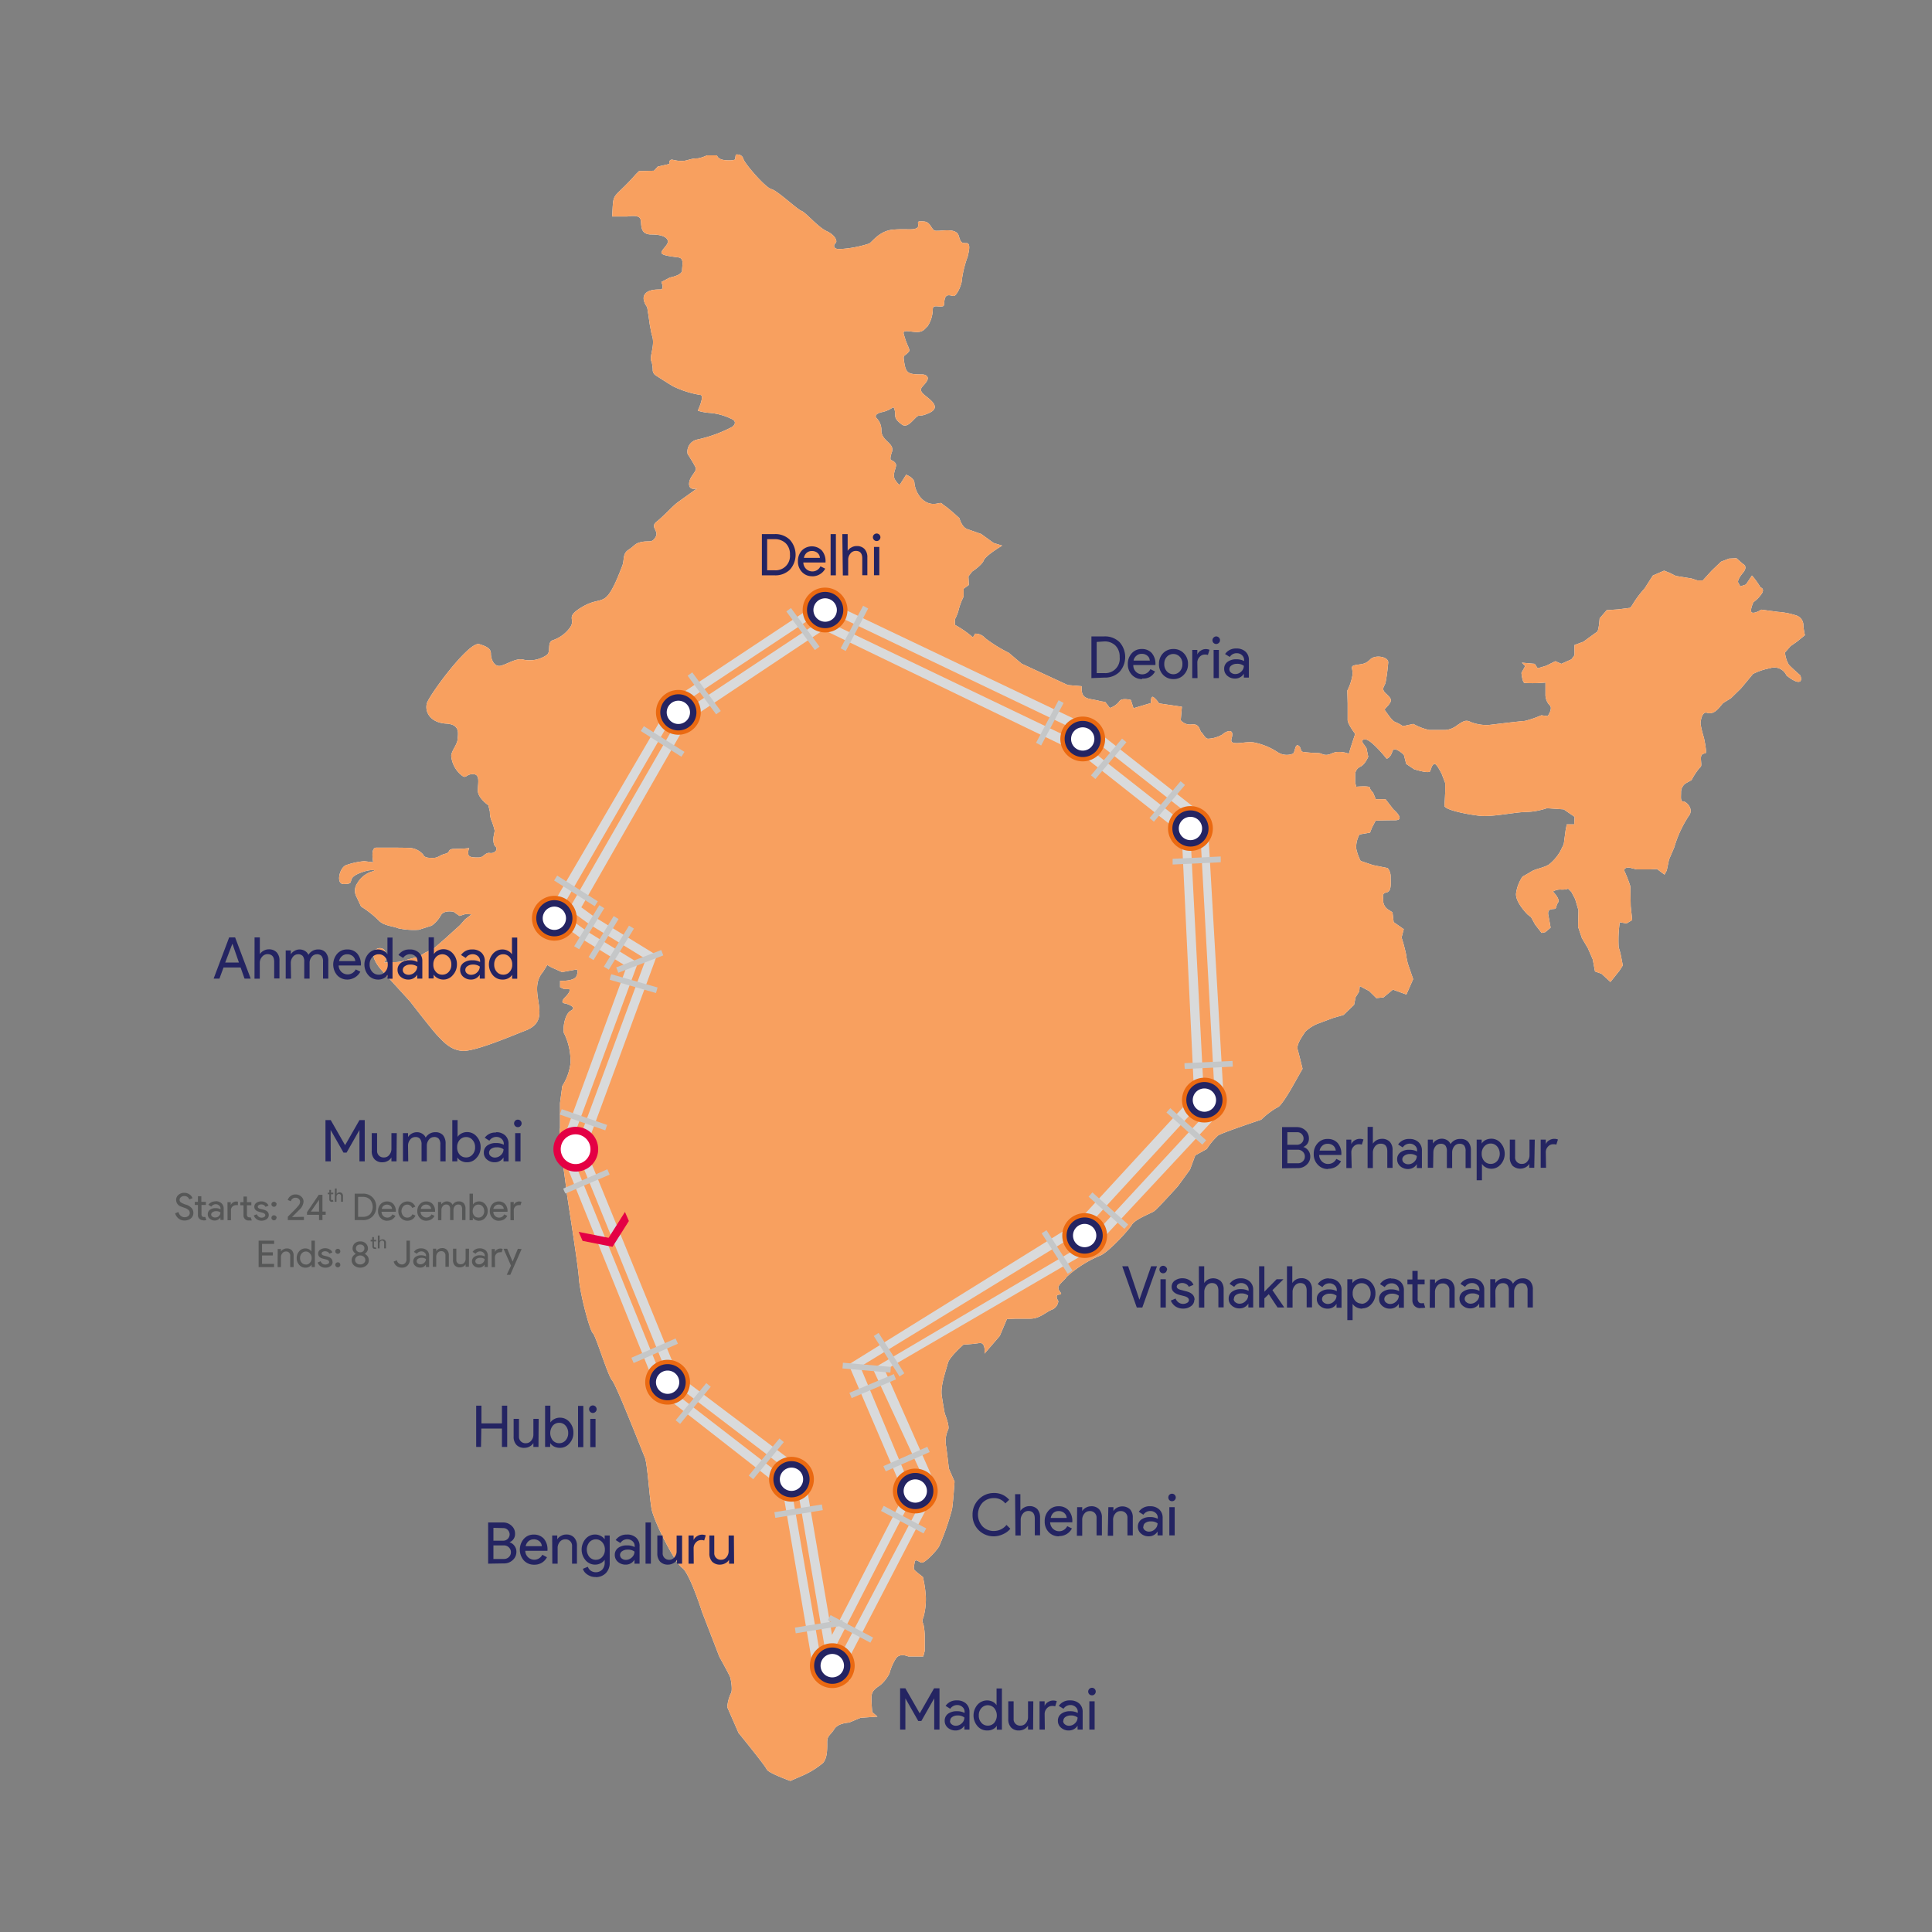 <svg xmlns="http://www.w3.org/2000/svg" viewBox="0 0 300.24 300.24"><rect x="0" y="0" width="300.24" height="300.24" fill="#808080" stroke="none"/><defs><style>.cls-1,.cls-6{fill:#fff;}.cls-1,.cls-10,.cls-3,.cls-4,.cls-5,.cls-6,.cls-7,.cls-8,.cls-9{fill-rule:evenodd;}.cls-10,.cls-2{fill:#f8a05f;}.cls-3{fill:#d9dadb;}.cls-4{fill:#e40044;}.cls-5{fill:#ea6911;}.cls-6{stroke:#242462;}.cls-7{fill:#c5c7c8;}.cls-8{fill:#565757;}.cls-9{fill:#242462;}.cls-11{fill:none;}</style></defs><title>map_1</title><g id="Layer_2" data-name="Layer 2"><g id="Layer_1-2" data-name="Layer 1"><path class="cls-1" d="M97.2,28.8c.94-.93,1.58-1.69,1.58-1.69l.52-.52,2.33-.06.59-.64,1.81-.41s-.18-.82.58-.64c2.17.5,2.16-.23,3.85-.23a5.52,5.52,0,0,0,1.4-.47h1.57s.06.64,1.28.75,1.52-.11,1.52-.11l.11-.76s.94-.17,1.17.64,3.5,4.55,4.37,4.73,4,3.14,4.67,3.38,2.58,2.54,3.9,3.14,1.75,1.58,1.4,1.87-.4.93.58.93a17.5,17.5,0,0,0,4.67-.87c.53-.35,1.63-2,3.73-2.16s3,.12,3.62-.23-.18-1.05.52-1.05,1.17-.06,1.69.76.58.7,1.22.7,2.75-.41,3.1.75.46,1.17,1.22,1.17.29,1.58.18,2.1a17,17,0,0,0-.88,3.44c0,1-.87,2.68-1.28,2.68s-1.17-.47-1.4.47.11,1.16-.64,1.16-1.23-.23-1.23.53a4.83,4.83,0,0,1-.81,2.56c-.41.35-.64.88-1.63.88s-2.1-.41-2.1.17a12.79,12.79,0,0,0,.76,2.16c.05.35.4.41-.12.93s-.7.3-.58,1.11c.28,2,.5,2.22,2.85,2.22.52,0,1.22.34.64,1.16s-1.16,1-.64,1.69,3.38,2.1,1.05,3.15c-1.69.76-1.4.06-2.1.76s-1.4,1.57-2.15,1-1-.93-1-1.4-.11-1.51-.46-1.17a4.54,4.54,0,0,1-1.52.65s-1.57.29-.87,1a2.6,2.6,0,0,1,.7,1.86c0,1.69,2.13,1.95,1.63,3.38-.41,1.17-.12,1.23-.12,1.23s.88.29.76.93-.58,1.46-.12,2.16.7.76.7.76l1-1.58s1.23.47,1.28,1.22c.14,1.7,1.5,3.67,3.5,3.27.88-.18.53-.12,1.23.35s2.27,1.92,2.27,1.92.35,1.4,1.23,1.7,2.15.75,2.15.75l1.93,1.4,1.34.41s-2.57,1.52-2.86,2.28-1.81,1.75-1.81,1.75l-.58.75.06,1.34-.81.58v1.23a10.42,10.42,0,0,0-.76,2,6.18,6.18,0,0,1-.59,1.52v.87A15.68,15.68,0,0,1,151,98.88c.23.41.52-.41.52-.41a2,2,0,0,1,1.58.7,22.73,22.73,0,0,0,3.67,2.28l2,1.69,7.17,3.32,2.16.18c-.15,2.25,1.14,1.81,2.91,2.33l.76.12.7.93a3,3,0,0,0,1.46-1c.35-.65,1.81-.24,1.81-.24l.41,1.28,2.73-.81s-.11-1.28.41-.88a3.4,3.4,0,0,1,.82.94l3.56.52-.18,2.1a1.89,1.89,0,0,0,1.75.64c1.23-.12,1.17,1,1.46,1.23s.58,1,1.05,1a4.85,4.85,0,0,0,2.21-.65c.35-.35,1.35-.87,1.52-.23s-.53,1.34.23,1.52,2.1-.23,3.15-.06a10.29,10.29,0,0,1,3.61,1.46,2.61,2.61,0,0,0,2.45.29c.35-.18.3-1.52.82-1.28s.29.93.76,1a19.59,19.59,0,0,0,2.21.17c.76,0,.7.29,1.4.29s1-.46,1.93-.46a4.15,4.15,0,0,1,1.57.29l.41-1.34.58-1.75s-1.17-1.52-1.17-2.16v-2.57l-.05-2a8.06,8.06,0,0,0,.81-2.51c.06-1-.46-1.28.47-1.46s1.46-.06,2.27-.87,2.92-.41,2.8.52a30,30,0,0,1-.41,3.09c-.17.64-.75.93.06,1.69s1,1,.47,1.69-.82.7-.53,1.05,1,1.52,1.52,1.69a5.58,5.58,0,0,1,1.17.64l1.63-.35a8.89,8.89,0,0,0,2.45.94h2.56a3.29,3.29,0,0,0,1.75-.7c.82-.53,1.34-1,2.16-.53a7.29,7.29,0,0,0,2.68.47s5.25-.64,5.71-.64a15.94,15.94,0,0,0,2.57-.88l1,.12s.87-1.23.29-1.69a2.42,2.42,0,0,1-.64-1.52v-2a20.12,20.12,0,0,1-3.27.06c-.35-.17-.46-1.57-.46-1.57l.58-1.05-.52-.53,2,.18.46.7,1.35-.41,1.4-.7.93.41,1.57-.7.47-.64v-1.58l1.4-.52s1.81-1.34,2.1-1.52.41-2.1.41-2.1l1.1-1.28,1.75-.12,1.81-.23s.06.17.64-.82a16.65,16.65,0,0,1,1.69-2.21l1.28-2,1.75-.76.88.35.93.47,2.45.4.93.3h.82L266,88.68l1.47-1.4,1.22-.47,1.16-.06,1,.88s.88.35,0,1.4-.75,1.45-.75,1.45l.35.65.87-.29.94-1.4a12.12,12.12,0,0,1,1.34,1.86s.64.12.23.88a5.11,5.11,0,0,1-1.34,1.4s-.7,1.51-.18,1.63,1.4-.47,1.4-.47l2.62.35a11.59,11.59,0,0,1,2.92.59,1.59,1.59,0,0,1,1,1.57,12.47,12.47,0,0,0,.24,1.46l-1.23,1-1,.7-.87,1a4.79,4.79,0,0,0,.58,1.86c.41.47,1.81,1.69,1.81,1.69s.4,1-.3,1-1.86-1-1.86-1a2.06,2.06,0,0,0-2.57-1.11,9.67,9.67,0,0,0-2.62.88L270.54,107,269,108.5l-1.22.76c-.65.72-1.34,1.87-2.51,1.51-.76-.23-1,1.23-1,1.69a14.62,14.62,0,0,0,.52,2.16s.53,2.39.24,2.45-.7.06-.7.76.17,1.28-.12,1.4a10.64,10.64,0,0,0-1.34,2l-.93.52a1.69,1.69,0,0,0-.7,1.41c0,.7-.12,1.39.35,1.39s1.69,1.17.87,2.22a17.81,17.81,0,0,0-2.27,4.9l-.82,1.92-.35,1.69-.35.64-1.16-.87-1,.06h-2.16l-1.17-.29c-.64,0-.93.23-.64.75a20.64,20.64,0,0,1,.82,2.16l.06,3.09.23,2.16-.87.52-1.06-.17a18.75,18.75,0,0,0-.17,3.9,9.8,9.8,0,0,1,.35,1.29l.29,1.51-.52.82-1.4,1.75-1.4-1.28-1-.35-.35-1.87-.76-1.75-.93-1.57-.59-1.75.06-2.57-.52-1.75-.58-1.1-.53-.53s-.06.17-1,.17a2.17,2.17,0,0,0-1.34.3s1.17,1.16.81,1.69-.23.93-.52,1-1.22-.12-1,1,.35,1.92.35,1.92l-.82.7-.58.12-1-1.29-.64-1.16-.53-.41s-1.92-1.86-1.8-3.27a6.1,6.1,0,0,1,1-2.62s.76-.41,1.4-.81,1.8-.53,2.68-1.05a7.21,7.21,0,0,0,1.75-2l.58-1.17.29-2.16.18-.93h1.16l.06-1.17-1.69-1.16-2.62-.18a11,11,0,0,1-3.27.59c-1.63,0-5.19.81-7.23.58s-5.48-.94-5.42-1.58.12-2.15.12-2.15v-1.35l-.53-1.39s-.81-1.7-1.16-1.58-.47.64-.64,1.11-2.51-.29-2.51-.29l-1.22-.82-.36-1.4s-1.51-1.51-1.8-.52-.88,1.11-.88,1.11-2.39-3-3.32-3-.18.82-.18.82l.36.52.28,1.35s-.52,1.28-1.28,1.57a1.36,1.36,0,0,0-.75,1.22v1.23l.17.64s2.1-.17,2.1.12.52.82.52.82l.41,1h1.52l1.22,1.58s2,1.69.24,1.69-3,.06-3,.06l-.58,1.11-.29.75-1.64.29a4.26,4.26,0,0,0-.52,2.11,7.31,7.31,0,0,0,.7,2l1.92.65,2.28.46a2.07,2.07,0,0,1,.46,1.4c0,.94.18,2.22-.64,2.39s-.46.7-.52,1.34a1.76,1.76,0,0,0,.64,1.23l.81.52.18,1.52,1.57,1.1-.34,1.29a26.92,26.92,0,0,1,.7,2.62,10.85,10.85,0,0,0,.28,1.46l.82,2.39-1.05,2.39-2.1-.76L215,155l-1.11.11L212.76,154l-1.46-.76-.06.81-.58.94-.23,1.16-1.64,1.58-1.63.47-2.33.87a6.06,6.06,0,0,0-2,1.28c-.35.58-1.4,1.93-1.17,2.74s.76,3,.76,3l-1.75,3.09s-1.63,2.85-2.16,2.91A12.35,12.35,0,0,0,196,174s-6,2-6.7,2.45a10,10,0,0,0-1.75,2.1l-1.8,1-.82,2.21-1.87,2.57s-3.2,3.56-3.73,3.91-2.92,1.22-3.44,2.1-3.9,4.54-5.07,4.84a18.11,18.11,0,0,0-5.07,3.26c-.29.52-1.34,1.17-1.28,1.75s.87.93.11,1-.11,1-.11,1a1.6,1.6,0,0,1-1,1.34c-.93.35-1.86,1.4-3.38,1.4h-2.27l-1.34.06-1.11,2.62L153,210.36s.23-1.81-.82-1.64a22.22,22.22,0,0,1-2.44.23s-2.22,1.93-2.45,2.92-1.17,3.44-.94,5,.47,2.8.47,2.8.81,2,.52,2.51a4.28,4.28,0,0,0-.29,2.68c.18,1.34.41,3.38.41,3.38l.88,2s-.24,3.68-.41,4.38a40.22,40.22,0,0,1-2,5.71c-.59.93-2.22,2.57-2.69,2.51s-1-.76-1.11,0-.23.93.06,1.22,1.23,1,1.23,1a17.65,17.65,0,0,1,.46,3.15,10.58,10.58,0,0,1-.4,3.21c-.24.47-.12.58.06,1.17a9.44,9.44,0,0,1,.17,1.86v2.1l-.23.87h-2.33s-1.23-.58-1.87.24a8.07,8.07,0,0,0-1.05,2.39,6,6,0,0,1-1.34,1.75c-.76.58-1.46.87-1.46,2s.12,2.27.12,2.27l.81.7-2.62.18-1.81.75s-1.69.06-2.27,1-1.11,1-1.11,2,.06,2.44-.64,3.26a13.08,13.08,0,0,1-3.09,1.93l-2,.87s-3.45-1.23-3.68-1.81-4.37-5.65-4.37-5.65l-1.75-4a6.3,6.3,0,0,1,.53-2.09c.35-.41.06-2.1-.06-2.51s-1.69-3.21-1.69-3.21l-2.68-6.94s-1.93-6.06-3.09-6.88-4.44-7.28-4.78-9.21-.64-7.05-1.05-8-4.38-11.14-5.08-11.95-2.5-6.89-3-7.35-2-6.18-2.16-8.57-2-13.7-2-14.05-.47-3.56-.47-3.56a4,4,0,0,0-.17-2.68,5.9,5.9,0,0,1-.29-3v-3.91l.35-2.62a8.43,8.43,0,0,0,1.28-3.56,9.91,9.91,0,0,0-.93-4.49c-.35-.29-.12-3.09,1-3.67s-.88-1.11-.88-1.11-1,0,0-1,.59-1.23.59-1.23h-.76l-.64-.29v-1s2.21.12,2.56-.76,0-1,0-1l-2.27.41-1.69-.76-.59-.35-.69,1.11c-2.65,3.09,1.91,7.35-2.74,9.1-2,.77-7.79,3.26-9.74,3.14s-3.09-1.57-3.85-2.33-4.31-5.36-4.31-5.36l-2.74-3-1.81-2s-1.34-1.51-1.11-2.5a1,1,0,0,1,1.75-.41,4.67,4.67,0,0,1,.18,1.34l-.29.64s-.18-.17,1.34-.17a5.62,5.62,0,0,0,2.33-.41l1.75-.47.93-.58,1.34-.64,1.87-1.63,1.1-1,1.11-1,.82-.93,1-.76-.93-.06-.94.3-.93-.64s-1.52-.35-2,.58a4.86,4.86,0,0,1-1.4,1.57l-2,.64a11.38,11.38,0,0,1-3.21-.23c-.76-.35-2.27-.35-3.09-1.28a15.35,15.35,0,0,0-2.68-2.1l-.82-1.75a2,2,0,0,1,.23-1.86,4,4,0,0,1,2.22-1.81c1-.24.06-.41-1.22,0s-1.81.82-1.93,1.28-.05.64-1.22.64-.64-2.44.35-2.91a11.2,11.2,0,0,1,2.91-.64L58,134s-.47-2.27.46-2.27,2.63,0,2.63,0,2.33,0,2.79.06a3,3,0,0,1,1.87,1c.23.53.76.53,1.57.53s.94-.41,1.87-.64.23-.76,1.46-.76a22.44,22.44,0,0,0,2.27-.12,1.64,1.64,0,0,0-.12,1.05c.18.41.76.41,1.58.41s1-.82,1.75-.7,1.34-.58.87-1-.29-1.57-.29-1.57l.17-.88a9.63,9.63,0,0,0-.52-1.63,3.72,3.72,0,0,1-.23-1.34l-.24-1s-1.63-1.11-1.63-2.28.41-2.56-.76-2.56-1,.87-1.86.11a4.33,4.33,0,0,1-1.52-3c.12-.87.94-1.69,1-2.56s.41-2.28-1.8-2.4-3.33-1.57-3-3.09c.2-1.08,6.53-9.75,8.16-9.26s1.81.93,1.81,1.57.46,2.16,1.69,1.75,2.39-1.23,3.49-.88a4.73,4.73,0,0,0,3.5-.75c.7-.53,0-1.87.88-2.28a5.39,5.39,0,0,0,2.74-2c.93-1.34-.76-1.52,1.57-3s3.21-.82,4.2-1.87S96.27,89,96.68,88s0-1.93,1-2.57.93-1,2.1-1.22,1.52.23,2.1-.76-.94-1.52.17-2.39,2.45-2.39,3.27-3l3-2.15s-1.28.41-1.23-.76,1.29-1.87,1-2.51-1.23-2.09-1.23-2.09a1.91,1.91,0,0,1,1.4-2.22,21.45,21.45,0,0,0,5.54-2s1.05-.76-.23-1.28a9.39,9.39,0,0,0-3.21-.88,7.84,7.84,0,0,1-1.92-.35s1.16-2.45.35-2.45a15.25,15.25,0,0,1-4.2-1.34c-.7-.41-2.33-1.46-2.68-1.69a1,1,0,0,1-.47-.93,6.31,6.31,0,0,0-.17-1.17c-.49-.76.67-2.63,0-4.25l-.3-1.58-.17-1.22-.23-1.46s-.88-1.11-.41-1.92,1.75-.82,2.45-.82.17-1.17.17-1.17l1.34-.7S106,42.8,106,42s.35-1.87-.59-2-2.68-.29-2.62-.76,1-1.16,1-1.69-.64-1.11-2.56-1.11-1.46-1.63-1.7-2.39-2-.41-2-.41h-2.4C95.34,30.2,95.09,30.92,97.2,28.8Z"/><path class="cls-2" d="M97.2,28.8c.94-.93,1.58-1.69,1.58-1.69l.52-.52,2.33-.06.59-.64,1.81-.41s-.18-.82.58-.64c2.17.5,2.16-.23,3.85-.23a5.52,5.52,0,0,0,1.4-.47h1.57s.06.64,1.28.75,1.52-.11,1.52-.11l.11-.76s.94-.17,1.17.64,3.5,4.55,4.37,4.73,4,3.14,4.67,3.38,2.58,2.54,3.9,3.14,1.75,1.58,1.4,1.87-.4.93.58.93a17.5,17.5,0,0,0,4.67-.87c.53-.35,1.63-2,3.73-2.16s3,.12,3.62-.23-.18-1.05.52-1.05,1.17-.06,1.69.76.58.7,1.22.7,2.75-.41,3.1.75.46,1.17,1.22,1.17.29,1.58.18,2.1a17,17,0,0,0-.88,3.44c0,1-.87,2.68-1.28,2.68s-1.17-.47-1.4.47.11,1.16-.64,1.16-1.23-.23-1.23.53a4.83,4.83,0,0,1-.81,2.56c-.41.35-.64.88-1.63.88s-2.1-.41-2.1.17a12.79,12.79,0,0,0,.76,2.16c.05.35.4.41-.12.93s-.7.3-.58,1.11c.28,2,.5,2.22,2.85,2.22.52,0,1.22.34.64,1.16s-1.16,1-.64,1.69,3.38,2.1,1.05,3.15c-1.69.76-1.4.06-2.1.76s-1.4,1.57-2.15,1-1-.93-1-1.4-.11-1.51-.46-1.17a4.54,4.54,0,0,1-1.52.65s-1.57.29-.87,1a2.6,2.6,0,0,1,.7,1.86c0,1.69,2.13,1.95,1.63,3.38-.41,1.17-.12,1.23-.12,1.23s.88.29.76.93-.58,1.46-.12,2.16.7.76.7.76l1-1.58s1.23.47,1.28,1.22c.14,1.7,1.5,3.67,3.5,3.27.88-.18.53-.12,1.23.35s2.27,1.92,2.27,1.92.35,1.4,1.23,1.7,2.15.75,2.15.75l1.93,1.4,1.34.41s-2.57,1.52-2.86,2.28-1.81,1.75-1.81,1.75l-.58.75.06,1.34-.81.58v1.23a10.42,10.42,0,0,0-.76,2,6.18,6.18,0,0,1-.59,1.52v.87A15.68,15.68,0,0,1,151,98.88c.23.41.52-.41.52-.41a2,2,0,0,1,1.58.7,22.73,22.73,0,0,0,3.67,2.28l2,1.69,7.17,3.32,2.16.18c-.15,2.25,1.14,1.81,2.91,2.33l.76.12.7.93a3,3,0,0,0,1.46-1c.35-.65,1.81-.24,1.81-.24l.41,1.28,2.73-.81s-.11-1.28.41-.88a3.4,3.4,0,0,1,.82.94l3.56.52-.18,2.1a1.89,1.89,0,0,0,1.75.64c1.23-.12,1.17,1,1.46,1.23s.58,1,1.05,1a4.85,4.85,0,0,0,2.21-.65c.35-.35,1.35-.87,1.52-.23s-.53,1.34.23,1.52,2.1-.23,3.15-.06a10.29,10.29,0,0,1,3.61,1.46,2.61,2.61,0,0,0,2.45.29c.35-.18.3-1.52.82-1.28s.29.93.76,1a19.59,19.59,0,0,0,2.21.17c.76,0,.7.29,1.4.29s1-.46,1.93-.46a4.15,4.15,0,0,1,1.57.29l.41-1.34.58-1.75s-1.17-1.52-1.17-2.16v-2.57l-.05-2a8.06,8.06,0,0,0,.81-2.51c.06-1-.46-1.28.47-1.46s1.46-.06,2.27-.87,2.92-.41,2.8.52a30,30,0,0,1-.41,3.09c-.17.64-.75.93.06,1.69s1,1,.47,1.69-.82.7-.53,1.05,1,1.52,1.52,1.69a5.58,5.58,0,0,1,1.17.64l1.63-.35a8.89,8.89,0,0,0,2.45.94h2.56a3.29,3.29,0,0,0,1.75-.7c.82-.53,1.34-1,2.16-.53a7.29,7.29,0,0,0,2.68.47s5.25-.64,5.71-.64a15.94,15.94,0,0,0,2.57-.88l1,.12s.87-1.23.29-1.69a2.42,2.42,0,0,1-.64-1.52v-2a20.12,20.12,0,0,1-3.27.06c-.35-.17-.46-1.57-.46-1.57l.58-1.05-.52-.53,2,.18.46.7,1.35-.41,1.4-.7.93.41,1.57-.7.47-.64v-1.58l1.4-.52s1.81-1.34,2.1-1.52.41-2.1.41-2.1l1.1-1.28,1.75-.12,1.81-.23s.06.17.64-.82a16.65,16.65,0,0,1,1.69-2.21l1.28-2,1.75-.76.88.35.93.47,2.45.4.93.3h.82L266,88.68l1.47-1.4,1.22-.47,1.16-.06,1,.88s.88.35,0,1.4-.75,1.45-.75,1.45l.35.65.87-.29.94-1.4a12.12,12.12,0,0,1,1.34,1.86s.64.12.23.88a5.11,5.11,0,0,1-1.34,1.4s-.7,1.51-.18,1.63,1.4-.47,1.4-.47l2.62.35a11.59,11.59,0,0,1,2.92.59,1.59,1.59,0,0,1,1,1.57,12.47,12.47,0,0,0,.24,1.46l-1.23,1-1,.7-.87,1a4.79,4.79,0,0,0,.58,1.86c.41.47,1.81,1.69,1.81,1.69s.4,1-.3,1-1.86-1-1.86-1a2.06,2.06,0,0,0-2.57-1.11,9.67,9.67,0,0,0-2.62.88L270.54,107,269,108.5l-1.22.76c-.65.72-1.34,1.87-2.51,1.51-.76-.23-1,1.23-1,1.69a14.62,14.62,0,0,0,.52,2.16s.53,2.39.24,2.45-.7.06-.7.76.17,1.28-.12,1.4a10.64,10.64,0,0,0-1.34,2l-.93.52a1.69,1.69,0,0,0-.7,1.41c0,.7-.12,1.39.35,1.39s1.69,1.17.87,2.22a17.81,17.81,0,0,0-2.27,4.9l-.82,1.92-.35,1.69-.35.64-1.16-.87-1,.06h-2.16l-1.17-.29c-.64,0-.93.23-.64.75a20.64,20.64,0,0,1,.82,2.16l.06,3.09.23,2.16-.87.52-1.06-.17a18.75,18.75,0,0,0-.17,3.9,9.8,9.8,0,0,1,.35,1.29l.29,1.51-.52.82-1.4,1.75-1.4-1.28-1-.35-.35-1.87-.76-1.75-.93-1.57-.59-1.75.06-2.57-.52-1.75-.58-1.1-.53-.53s-.06.17-1,.17a2.17,2.17,0,0,0-1.34.3s1.17,1.16.81,1.69-.23.93-.52,1-1.22-.12-1,1,.35,1.92.35,1.92l-.82.7-.58.12-1-1.29-.64-1.16-.53-.41s-1.92-1.86-1.8-3.27a6.1,6.1,0,0,1,1-2.62s.76-.41,1.4-.81,1.8-.53,2.68-1.05a7.21,7.21,0,0,0,1.75-2l.58-1.17.29-2.16.18-.93h1.16l.06-1.17-1.69-1.16-2.62-.18a11,11,0,0,1-3.27.59c-1.63,0-5.19.81-7.23.58s-5.48-.94-5.42-1.58.12-2.15.12-2.15v-1.35l-.53-1.39s-.81-1.7-1.16-1.58-.47.64-.64,1.11-2.51-.29-2.51-.29l-1.22-.82-.36-1.4s-1.51-1.51-1.8-.52-.88,1.11-.88,1.11-2.39-3-3.32-3-.18.82-.18.82l.36.52.28,1.35s-.52,1.28-1.28,1.57a1.36,1.36,0,0,0-.75,1.22v1.23l.17.64s2.1-.17,2.1.12.52.82.52.82l.41,1h1.52l1.22,1.58s2,1.69.24,1.69-3,.06-3,.06l-.58,1.11-.29.75-1.64.29a4.26,4.26,0,0,0-.52,2.11,7.31,7.31,0,0,0,.7,2l1.92.65,2.28.46a2.07,2.07,0,0,1,.46,1.4c0,.94.18,2.22-.64,2.39s-.46.7-.52,1.34a1.76,1.76,0,0,0,.64,1.23l.81.52.18,1.52,1.57,1.1-.34,1.29a26.92,26.92,0,0,1,.7,2.62,10.85,10.85,0,0,0,.28,1.46l.82,2.39-1.05,2.39-2.1-.76L215,155l-1.11.11L212.76,154l-1.46-.76-.06.81-.58.94-.23,1.16-1.64,1.58-1.63.47-2.33.87a6.06,6.06,0,0,0-2,1.28c-.35.58-1.4,1.93-1.17,2.74s.76,3,.76,3l-1.75,3.09s-1.63,2.85-2.16,2.91A12.35,12.35,0,0,0,196,174s-6,2-6.7,2.45a10,10,0,0,0-1.75,2.1l-1.8,1-.82,2.21-1.87,2.57s-3.2,3.56-3.73,3.91-2.92,1.22-3.44,2.1-3.9,4.54-5.07,4.84a18.11,18.11,0,0,0-5.07,3.26c-.29.52-1.34,1.17-1.28,1.75s.87.93.11,1-.11,1-.11,1a1.6,1.6,0,0,1-1,1.34c-.93.35-1.86,1.4-3.38,1.4h-2.27l-1.34.06-1.11,2.62L153,210.36s.23-1.81-.82-1.64a22.22,22.22,0,0,1-2.44.23s-2.22,1.93-2.45,2.92-1.17,3.44-.94,5,.47,2.8.47,2.8.81,2,.52,2.51a4.28,4.28,0,0,0-.29,2.68c.18,1.34.41,3.38.41,3.38l.88,2s-.24,3.68-.41,4.38a40.22,40.22,0,0,1-2,5.71c-.59.93-2.22,2.57-2.69,2.51s-1-.76-1.11,0-.23.93.06,1.22,1.23,1,1.23,1a17.65,17.65,0,0,1,.46,3.15,10.58,10.58,0,0,1-.4,3.21c-.24.47-.12.58.06,1.17a9.44,9.44,0,0,1,.17,1.86v2.1l-.23.87h-2.33s-1.23-.58-1.87.24a8.07,8.07,0,0,0-1.05,2.39,6,6,0,0,1-1.34,1.75c-.76.58-1.46.87-1.46,2s.12,2.27.12,2.27l.81.7-2.62.18-1.81.75s-1.69.06-2.27,1-1.11,1-1.11,2,.06,2.44-.64,3.26a13.08,13.08,0,0,1-3.09,1.93l-2,.87s-3.45-1.23-3.68-1.81-4.37-5.65-4.37-5.65l-1.75-4a6.3,6.3,0,0,1,.53-2.09c.35-.41.06-2.1-.06-2.51s-1.69-3.21-1.69-3.21l-2.68-6.94s-1.93-6.06-3.09-6.88-4.44-7.28-4.78-9.21-.64-7.05-1.05-8-4.38-11.14-5.08-11.95-2.5-6.89-3-7.35-2-6.18-2.16-8.57-2-13.7-2-14.05-.47-3.56-.47-3.56a4,4,0,0,0-.17-2.68,5.9,5.9,0,0,1-.29-3v-3.91l.35-2.62a8.43,8.43,0,0,0,1.28-3.56,9.91,9.91,0,0,0-.93-4.49c-.35-.29-.12-3.09,1-3.67s-.88-1.11-.88-1.11-1,0,0-1,.59-1.23.59-1.23h-.76l-.64-.29v-1s2.21.12,2.56-.76,0-1,0-1l-2.27.41-1.69-.76-.59-.35-.69,1.11c-2.65,3.09,1.91,7.35-2.74,9.1-2,.77-7.79,3.26-9.74,3.14s-3.09-1.57-3.85-2.33-4.31-5.36-4.31-5.36l-2.74-3-1.81-2s-1.34-1.51-1.11-2.5a1,1,0,0,1,1.75-.41,4.67,4.67,0,0,1,.18,1.34l-.29.64s-.18-.17,1.34-.17a5.62,5.62,0,0,0,2.33-.41l1.75-.47.93-.58,1.34-.64,1.87-1.63,1.1-1,1.11-1,.82-.93,1-.76-.93-.06-.94.3-.93-.64s-1.52-.35-2,.58a4.86,4.86,0,0,1-1.4,1.57l-2,.64a11.38,11.38,0,0,1-3.21-.23c-.76-.35-2.27-.35-3.09-1.28a15.35,15.35,0,0,0-2.68-2.1l-.82-1.75a2,2,0,0,1,.23-1.86,4,4,0,0,1,2.22-1.81c1-.24.06-.41-1.22,0s-1.81.82-1.93,1.28-.05.64-1.22.64-.64-2.44.35-2.91a11.2,11.2,0,0,1,2.91-.64L58,134s-.47-2.27.46-2.27,2.63,0,2.63,0,2.33,0,2.79.06a3,3,0,0,1,1.87,1c.23.53.76.53,1.57.53s.94-.41,1.87-.64.23-.76,1.46-.76a22.44,22.44,0,0,0,2.27-.12,1.64,1.64,0,0,0-.12,1.05c.18.41.76.41,1.58.41s1-.82,1.75-.7,1.34-.58.87-1-.29-1.57-.29-1.57l.17-.88a9.63,9.63,0,0,0-.52-1.63,3.72,3.72,0,0,1-.23-1.34l-.24-1s-1.63-1.11-1.63-2.28.41-2.56-.76-2.56-1,.87-1.86.11a4.33,4.33,0,0,1-1.52-3c.12-.87.94-1.69,1-2.56s.41-2.28-1.8-2.4-3.33-1.57-3-3.09c.2-1.08,6.53-9.75,8.16-9.26s1.81.93,1.81,1.57.46,2.16,1.69,1.75,2.39-1.23,3.49-.88a4.73,4.73,0,0,0,3.5-.75c.7-.53,0-1.87.88-2.28a5.39,5.39,0,0,0,2.74-2c.93-1.34-.76-1.52,1.57-3s3.21-.82,4.2-1.87S96.27,89,96.68,88s0-1.93,1-2.57.93-1,2.1-1.22,1.52.23,2.1-.76-.94-1.52.17-2.39,2.45-2.39,3.27-3l3-2.15s-1.28.41-1.23-.76,1.29-1.87,1-2.51-1.23-2.09-1.23-2.09a1.91,1.91,0,0,1,1.4-2.22,21.45,21.45,0,0,0,5.54-2s1.05-.76-.23-1.28a9.39,9.39,0,0,0-3.21-.88,7.84,7.84,0,0,1-1.92-.35s1.16-2.45.35-2.45a15.25,15.25,0,0,1-4.2-1.34c-.7-.41-2.33-1.46-2.68-1.69a1,1,0,0,1-.47-.93,6.31,6.31,0,0,0-.17-1.17c-.49-.76.67-2.63,0-4.25l-.3-1.58-.17-1.22-.23-1.46s-.88-1.11-.41-1.92,1.75-.82,2.45-.82.17-1.17.17-1.17l1.34-.7S106,42.8,106,42s.35-1.87-.59-2-2.68-.29-2.62-.76,1-1.16,1-1.69-.64-1.11-2.56-1.11-1.46-1.63-1.7-2.39-2-.41-2-.41h-2.4C95.34,30.2,95.09,30.92,97.2,28.8Z"/><path class="cls-3" d="M90.34,141l2,1.47,9.75,6L91,178.55l14.36,35.16,19.55,14.74,4.39,25.62,11.24-21.82-8.66-20.2,35.42-22,18.28-19.86-1.94-40.63L168,117.21,128,97.88l-21,14Zm37.5-44.75L106,110.71l-17.6,30.6,3.19,2.33,8.78,5.4L89.47,178.52l14.62,36,19.53,14.9,4.67,27.32,1.08.1L142,232.28l-8.31-19.89,34.89-21.34,18.54-20.17-2.18-42.21-16.46-12.94Z"/><path class="cls-3" d="M128.09,94.75l-22.63,15L87,141.66l4.21,3.07,7.93,4.88L88.45,178.52l14.88,36.77,19.48,15.05,5,28.92,2.76.32-.1-2.09,13.78-26.17-8.62-18.62,33.21-19.56,20-21.61-2.39-43.6-17.14-13.47Zm-.12-1.6-23.43,15.53L85.06,142l5.33,3.89,7,4.31L87,178.5l15.13,37.58,19.45,15.2,5,29.26,5.45.62-.16-3.36,13.76-26.52-8.12-18.34,32.35-18.84,20.39-21.88-2.61-45.11-17.89-14.06Z"/><path class="cls-1" d="M170.74,116.82a.48.48,0,0,0,0-.95A.48.48,0,0,0,170.74,116.82Z"/><path class="cls-4" d="M89.45,175.11A3.48,3.48,0,1,1,86,178.59,3.48,3.48,0,0,1,89.45,175.11Z"/><path class="cls-1" d="M89.45,176.28a2.31,2.31,0,1,1-2.31,2.31A2.3,2.3,0,0,1,89.45,176.28Z"/><path class="cls-5" d="M103.75,211.32a3.48,3.48,0,1,1-3.48,3.48A3.48,3.48,0,0,1,103.75,211.32Z"/><path class="cls-6" d="M103.75,212.49a2.31,2.31,0,1,1-2.31,2.31A2.31,2.31,0,0,1,103.75,212.49Z"/><path class="cls-5" d="M123,226.4a3.48,3.48,0,1,1-3.48,3.48A3.48,3.48,0,0,1,123,226.4Z"/><path class="cls-6" d="M123,227.57a2.31,2.31,0,1,1-2.31,2.31A2.32,2.32,0,0,1,123,227.57Z"/><path class="cls-5" d="M129.33,255.37a3.48,3.48,0,1,1-3.47,3.48A3.48,3.48,0,0,1,129.33,255.37Z"/><path class="cls-6" d="M129.33,256.53a2.32,2.32,0,1,1-2.31,2.32A2.32,2.32,0,0,1,129.33,256.53Z"/><path class="cls-5" d="M142.24,228.23a3.48,3.48,0,1,1-3.48,3.48A3.48,3.48,0,0,1,142.24,228.23Z"/><path class="cls-6" d="M142.24,229.4a2.31,2.31,0,1,1-2.31,2.31A2.3,2.3,0,0,1,142.24,229.4Z"/><path class="cls-5" d="M168.56,188.53a3.48,3.48,0,1,1-3.48,3.48A3.48,3.48,0,0,1,168.56,188.53Z"/><path class="cls-6" d="M168.56,189.7a2.31,2.31,0,1,1-2.31,2.31A2.3,2.3,0,0,1,168.56,189.7Z"/><path class="cls-5" d="M187.17,167.48a3.48,3.48,0,1,1-3.48,3.48A3.48,3.48,0,0,1,187.17,167.48Z"/><path class="cls-6" d="M187.17,168.65a2.31,2.31,0,1,1-2.31,2.31A2.3,2.3,0,0,1,187.17,168.65Z"/><path class="cls-5" d="M185,125.27a3.48,3.48,0,1,1-3.48,3.48A3.48,3.48,0,0,1,185,125.27Z"/><path class="cls-6" d="M185,126.44a2.31,2.31,0,1,1-2.31,2.31A2.3,2.3,0,0,1,185,126.44Z"/><path class="cls-5" d="M168.26,111.36a3.48,3.48,0,1,1-3.48,3.48A3.48,3.48,0,0,1,168.26,111.36Z"/><path class="cls-6" d="M168.26,112.53a2.31,2.31,0,1,1-2.31,2.31A2.3,2.3,0,0,1,168.26,112.53Z"/><path class="cls-5" d="M128.22,91.32a3.48,3.48,0,1,1-3.48,3.47A3.47,3.47,0,0,1,128.22,91.32Z"/><path class="cls-6" d="M128.22,92.48a2.32,2.32,0,1,1-2.31,2.31A2.32,2.32,0,0,1,128.22,92.48Z"/><path class="cls-5" d="M105.42,107.22a3.48,3.48,0,1,1-3.48,3.48A3.48,3.48,0,0,1,105.42,107.22Z"/><path class="cls-6" d="M105.42,108.39a2.31,2.31,0,1,1-2.31,2.31A2.32,2.32,0,0,1,105.42,108.39Z"/><path class="cls-5" d="M86.15,139.22a3.48,3.48,0,1,1-3.48,3.48A3.48,3.48,0,0,1,86.15,139.22Z"/><path class="cls-6" d="M86.15,140.39a2.31,2.31,0,1,1-2.31,2.31A2.31,2.31,0,0,1,86.15,140.39Z"/><path class="cls-7" d="M122.92,94.49l4.44,6c-.24.18-.48.36-.73.53-1.47-2-2.95-4-4.43-6Z"/><path class="cls-7" d="M107.58,104.49l4.43,6-.72.52q-2.22-3-4.43-6Z"/><path class="cls-7" d="M100.06,112.85l6.31,4-.48.75-6.31-4Z"/><path class="cls-7" d="M86.59,136.07q3.16,2,6.31,4l-.48.76-6.31-4C86.28,136.57,86.43,136.32,86.59,136.07Z"/><path class="cls-7" d="M89.23,147.05l3.91-6.38.76.47L90,147.52C89.74,147.36,89.49,147.2,89.23,147.05Z"/><path class="cls-7" d="M91.47,148.73l3.9-6.37.76.46-3.9,6.38Z"/><path class="cls-7" d="M93.84,150.22c1.31-2.12,2.61-4.25,3.91-6.37l.76.46-3.9,6.38Z"/><path class="cls-7" d="M95.76,150.34c2.32-.91,4.65-1.81,7-2.7.11.27.22.55.32.83l-7,2.7C96,150.89,95.86,150.61,95.76,150.34Z"/><path class="cls-7" d="M95,151.4l7.19,2.06c-.08.28-.17.57-.25.86l-7.19-2.06C94.79,152,94.87,151.69,95,151.4Z"/><path class="cls-7" d="M87.29,172.37l7.06,2.45c-.1.28-.2.56-.29.84L87,173.21Z"/><path class="cls-7" d="M87.52,184.71l6.87-3,.35.83-6.87,2.94C87.75,185.26,87.63,185,87.52,184.71Z"/><path class="cls-7" d="M98.12,211l6.87-3,.36.82-6.88,3C98.36,211.57,98.24,211.29,98.12,211Z"/><path class="cls-7" d="M105,220.71q2.37-2.9,4.76-5.77l.69.57-4.76,5.77Z"/><path class="cls-7" d="M116.36,229.31l4.77-5.77.68.57-4.76,5.77Z"/><path class="cls-7" d="M120.34,235l7.38-1.2.15.88-7.38,1.2C120.43,235.59,120.39,235.29,120.34,235Z"/><path class="cls-7" d="M123.53,252.94l7.37-1.21.15.89-7.39,1.2C123.62,253.53,123.57,253.23,123.53,252.94Z"/><path class="cls-7" d="M135.68,254.49q-3.31-1.74-6.61-3.5l-.42.79,6.61,3.5Z"/><path class="cls-7" d="M143.94,237.52l-6.61-3.5-.42.78,6.61,3.5Z"/><path class="cls-7" d="M144.11,224.84l-6.83,3c.12.27.24.54.37.81l6.83-3C144.36,225.39,144.23,225.12,144.11,224.84Z"/><path class="cls-7" d="M138.91,213.54,132,216.45c.12.28.23.55.35.82l6.89-2.91C139.14,214.09,139,213.81,138.91,213.54Z"/><path class="cls-7" d="M140.54,213.42l-4-6.28-.75.48,4,6.29Z"/><path class="cls-7" d="M166.68,197.46l-4.05-6.28-.75.48,4.05,6.29Z"/><path class="cls-7" d="M138.44,212.42l-7.45-.65c0,.29-.05.59-.07.89l7.45.65C138.39,213,138.42,212.72,138.44,212.42Z"/><path class="cls-7" d="M175.33,190.3l-5.57-5-.59.67,5.56,5Z"/><path class="cls-7" d="M187.44,177.21l-5.57-5-.6.67,5.57,5Z"/><path class="cls-7" d="M191.54,164.87l-7.47.35c0,.3,0,.6.05.9l7.46-.36C191.57,165.46,191.55,165.16,191.54,164.87Z"/><path class="cls-7" d="M189.7,133.1l-7.47.36c0,.3,0,.59,0,.89l7.47-.35C189.72,133.7,189.71,133.4,189.7,133.1Z"/><path class="cls-7" d="M183.47,121.41l-4.83,5.71.68.58,4.83-5.71C183.92,121.8,183.69,121.61,183.47,121.41Z"/><path class="cls-7" d="M174.37,114.78l-4.83,5.71.69.57,4.82-5.71Z"/><path class="cls-7" d="M164.51,108.82l-3.5,6.61.79.42q1.75-3.3,3.49-6.61Z"/><path class="cls-7" d="M134.13,94.14q-1.74,3.31-3.49,6.61l.79.42c1.16-2.2,2.33-4.4,3.49-6.61Z"/><polygon class="cls-4" points="95.19 193.76 90.54 192.84 89.93 191.44 94.58 192.36 97.12 188.34 97.73 189.75 95.19 193.76"/><path class="cls-8" d="M58.72,192H59v.84h0a.49.49,0,0,1,.18-.17.63.63,0,0,1,.26-.07.52.52,0,0,1,.4.15.56.56,0,0,1,.14.42V194H59.7v-.83c0-.25-.1-.38-.33-.38a.33.33,0,0,0-.27.14.49.49,0,0,0-.11.31V194h-.27Zm-.47,2.08A.39.39,0,0,1,58,194a.37.37,0,0,1-.12-.29v-.79H57.6v-.24h.25v-.43h.26v.43h.35v.24h-.35v.7a.24.24,0,0,0,.06.19.21.21,0,0,0,.12.05h.12l.08.23A.57.57,0,0,1,58.25,194.06Zm-6.2-9.38h.27v.85h0a.52.52,0,0,1,.18-.18.63.63,0,0,1,.26-.07.51.51,0,0,1,.4.15.61.61,0,0,1,.14.42v.89H53v-.83c0-.25-.11-.38-.33-.38a.32.32,0,0,0-.27.13.49.49,0,0,0-.11.31v.77h-.27Zm-.47,2.08a.43.43,0,0,1-.28-.1.39.39,0,0,1-.12-.3v-.79h-.25v-.24h.25v-.43h.26v.43h.35v.24h-.35v.7c0,.1,0,.16.06.19a.15.15,0,0,0,.12,0h.06l.06,0,.08.23A.61.61,0,0,1,51.58,186.76Zm29.48,7.33-1.76,4h-.55l.66-1.42-1.16-2.63h.57l.84,2h0l.82-2Zm-4.13,2.81h-.52v-2.81h.5v.46h0a.85.85,0,0,1,.33-.38.89.89,0,0,1,.49-.16.88.88,0,0,1,.39.07l-.16.51a1,1,0,0,0-.3,0,.66.66,0,0,0-.52.24.8.8,0,0,0-.23.56ZM74.55,194a1.33,1.33,0,0,1,.92.31,1.11,1.11,0,0,1,.34.86v1.73h-.5v-.39h0a1,1,0,0,1-.87.48,1.16,1.16,0,0,1-.78-.27.9.9,0,0,1-.31-.69.83.83,0,0,1,.33-.69,1.4,1.4,0,0,1,.88-.26,1.64,1.64,0,0,1,.78.17v-.12a.63.63,0,0,0-.22-.47.75.75,0,0,0-.51-.19.82.82,0,0,0-.7.37l-.47-.29A1.3,1.3,0,0,1,74.55,194Zm-.68,2a.46.46,0,0,0,.17.35.65.65,0,0,0,.41.13.84.84,0,0,0,.59-.24.77.77,0,0,0,.27-.58,1.11,1.11,0,0,0-.69-.19.91.91,0,0,0-.54.15A.46.46,0,0,0,73.87,196Zm-1,.86h-.51v-.39h0a.9.9,0,0,1-.37.35,1.08,1.08,0,0,1-.52.13,1,1,0,0,1-.79-.29,1.17,1.17,0,0,1-.28-.84v-1.77h.52v1.74a.63.63,0,0,0,.7.68.67.67,0,0,0,.53-.25.92.92,0,0,0,.21-.61v-1.56h.53Zm-5.58-2.81h.5v.39h0a.88.88,0,0,1,.37-.34,1.07,1.07,0,0,1,.52-.14,1,1,0,0,1,.79.29,1.18,1.18,0,0,1,.28.85v1.76h-.53v-1.73a.62.62,0,0,0-.69-.69.67.67,0,0,0-.53.26.92.92,0,0,0-.21.61v1.55h-.53ZM65.43,194a1.33,1.33,0,0,1,.92.31,1.11,1.11,0,0,1,.34.86v1.73h-.5v-.39h0a1,1,0,0,1-.88.48,1.13,1.13,0,0,1-.77-.27.87.87,0,0,1-.32-.69.83.83,0,0,1,.33-.69,1.42,1.42,0,0,1,.88-.26,1.61,1.61,0,0,1,.78.17v-.12a.6.6,0,0,0-.22-.47.72.72,0,0,0-.51-.19.83.83,0,0,0-.7.37l-.46-.29A1.27,1.27,0,0,1,65.43,194Zm-.68,2a.46.46,0,0,0,.17.35.68.68,0,0,0,.42.13.86.86,0,0,0,.59-.24.8.8,0,0,0,.26-.58,1.11,1.11,0,0,0-.69-.19,1,1,0,0,0-.54.15A.46.46,0,0,0,64.75,196Zm-2.29,1a1.32,1.32,0,0,1-.81-.25,1.29,1.29,0,0,1-.47-.7l.5-.2a.78.78,0,0,0,.78.65.68.68,0,0,0,.52-.23.85.85,0,0,0,.19-.59v-2.88h.53v2.84a1.39,1.39,0,0,1-.34,1A1.16,1.16,0,0,1,62.46,197Zm-7.28-1.2a.61.61,0,0,0,.06.28.76.76,0,0,0,.17.22.87.87,0,0,0,.25.15,1.07,1.07,0,0,0,.32.05,1,1,0,0,0,.31-.05.87.87,0,0,0,.25-.15.62.62,0,0,0,.17-.22.61.61,0,0,0,.06-.28.62.62,0,0,0-.23-.49.79.79,0,0,0-.56-.2.8.8,0,0,0-.57.2A.64.64,0,0,0,55.18,195.79Zm.14-1.8a.57.57,0,0,0,.18.44.64.64,0,0,0,.48.17.63.63,0,0,0,.47-.17.57.57,0,0,0,.18-.44.56.56,0,0,0-.18-.44.72.72,0,0,0-.47-.16.73.73,0,0,0-.48.16A.56.56,0,0,0,55.32,194Zm2,1.83a1.05,1.05,0,0,1-.39.84,1.52,1.52,0,0,1-1.89,0,1.05,1.05,0,0,1-.39-.84,1,1,0,0,1,.17-.57,1.13,1.13,0,0,1,.48-.4v0a1.09,1.09,0,0,1-.37-.37.8.8,0,0,1-.14-.46,1.08,1.08,0,0,1,.33-.8,1.22,1.22,0,0,1,.87-.31,1.16,1.16,0,0,1,.85.31,1.05,1.05,0,0,1,.34.8.8.8,0,0,1-.14.46,1.16,1.16,0,0,1-.36.37v0a1.16,1.16,0,0,1,.47.4A1,1,0,0,1,57.31,195.82Zm-4.43.73a.37.37,0,0,1-.11.27.39.39,0,0,1-.56,0,.33.33,0,0,1-.11-.27.36.36,0,0,1,.11-.28.41.41,0,0,1,.56,0A.39.39,0,0,1,52.88,196.55Zm0-2.1a.37.37,0,0,1-.11.27.39.39,0,0,1-.56,0,.33.33,0,0,1-.11-.27.34.34,0,0,1,.11-.28.41.41,0,0,1,.56,0A.38.38,0,0,1,52.88,194.45Zm-1.2,1.67a.74.74,0,0,1-.32.62,1.24,1.24,0,0,1-.81.25,1.31,1.31,0,0,1-.74-.21,1.21,1.21,0,0,1-.46-.59l.47-.2a.94.94,0,0,0,.3.4.85.85,0,0,0,.85,0,.31.31,0,0,0,.17-.26c0-.18-.13-.32-.41-.4l-.48-.12c-.55-.13-.82-.4-.82-.79a.7.7,0,0,1,.31-.61,1.29,1.29,0,0,1,.8-.24,1.3,1.3,0,0,1,.68.18.91.91,0,0,1,.42.47l-.47.2a.59.59,0,0,0-.26-.28.92.92,0,0,0-.41-.1.76.76,0,0,0-.37.1.3.3,0,0,0-.16.26c0,.16.15.27.45.34l.43.11C51.41,195.42,51.68,195.7,51.68,196.12Zm-4.25.87a1.22,1.22,0,0,1-.94-.43,1.54,1.54,0,0,1-.39-1.06,1.53,1.53,0,0,1,.39-1.06,1.23,1.23,0,0,1,.94-.44,1.2,1.2,0,0,1,.57.13,1,1,0,0,1,.39.35h0l0-.39v-1.3h.53v4.11h-.5v-.39h0a.89.89,0,0,1-.39.35A1.2,1.2,0,0,1,47.43,197Zm.09-.48a.78.78,0,0,0,.63-.28,1,1,0,0,0,.27-.73,1,1,0,0,0-.27-.73.8.8,0,0,0-.63-.29.84.84,0,0,0-.64.29,1.05,1.05,0,0,0-.26.73,1,1,0,0,0,.26.72A.81.81,0,0,0,47.52,196.51Zm-4.37-2.42h.5v.39h0a1,1,0,0,1,.38-.34,1.06,1.06,0,0,1,.51-.14,1.07,1.07,0,0,1,.8.29,1.18,1.18,0,0,1,.28.85v1.76h-.53v-1.73a.62.62,0,0,0-.69-.69.67.67,0,0,0-.53.26.93.93,0,0,0-.22.61v1.55h-.52Zm-.56-1.3v.51H40.72v1.3H42.4v.5H40.72v1.3h1.87v.5h-2.4v-4.11Zm37.26-3.18h-.53V186.8h.51v.46h0a.72.72,0,0,1,.33-.39.86.86,0,0,1,.49-.16,1.13,1.13,0,0,1,.39.07l-.16.51a1.19,1.19,0,0,0-.31,0,.68.68,0,0,0-.52.23.8.8,0,0,0-.22.57Zm-3.18-1.75h1.61a.72.72,0,0,0-.24-.48.83.83,0,0,0-.58-.19.76.76,0,0,0-.51.18A.78.78,0,0,0,76.67,187.86Zm.84,1.84a1.3,1.3,0,0,1-1-.43,1.48,1.48,0,0,1-.4-1.07,1.57,1.57,0,0,1,.38-1.07,1.34,1.34,0,0,1,1-.43,1.3,1.3,0,0,1,1,.41,1.6,1.6,0,0,1,.37,1.13v.06h-2.2a.85.85,0,0,0,.27.66.89.89,0,0,0,1.42-.25l.47.23a1.4,1.4,0,0,1-.52.56A1.51,1.51,0,0,1,77.51,189.7Zm-3.17-.49a.83.83,0,0,0,.64-.28,1.05,1.05,0,0,0,.26-.73,1.07,1.07,0,0,0-.26-.73.83.83,0,0,0-.64-.28.81.81,0,0,0-.64.28,1.06,1.06,0,0,0-.25.73,1,1,0,0,0,.25.73A.81.81,0,0,0,74.34,189.21Zm.09.49a1.33,1.33,0,0,1-.57-.13,1,1,0,0,1-.39-.36h0v.4h-.51V185.5h.53v1.3l0,.39h0a1,1,0,0,1,.39-.36,1.33,1.33,0,0,1,.57-.13,1.22,1.22,0,0,1,.94.44,1.54,1.54,0,0,1,.39,1.06,1.53,1.53,0,0,1-.39,1.06A1.22,1.22,0,0,1,74.43,189.7Zm-5.85-.09h-.52V186.8h.5v.39h0a.9.9,0,0,1,.37-.35,1.05,1.05,0,0,1,.5-.14,1,1,0,0,1,.55.15.81.81,0,0,1,.34.39,1.09,1.09,0,0,1,1-.54,1,1,0,0,1,.75.3,1.29,1.29,0,0,1,.26.85v1.76h-.53v-1.68a.89.89,0,0,0-.14-.57.59.59,0,0,0-.48-.17.63.63,0,0,0-.51.25.94.94,0,0,0-.21.61v1.56h-.52v-1.68a.88.88,0,0,0-.15-.57.59.59,0,0,0-.48-.17.63.63,0,0,0-.51.25.94.94,0,0,0-.21.61Zm-3.18-1.75H67a.68.68,0,0,0-.24-.48.81.81,0,0,0-.58-.19.79.79,0,0,0-.51.18A.83.83,0,0,0,65.4,187.86Zm.84,1.84a1.33,1.33,0,0,1-1-.43,1.48,1.48,0,0,1-.4-1.07,1.53,1.53,0,0,1,.39-1.07,1.31,1.31,0,0,1,1-.43,1.29,1.29,0,0,1,1,.41,1.6,1.6,0,0,1,.37,1.13v.06H65.36a.9.9,0,0,0,1.7.41l.47.23a1.43,1.43,0,0,1-.53.56A1.49,1.49,0,0,1,66.24,189.7Zm-2.94,0a1.37,1.37,0,0,1-1-.43,1.5,1.5,0,0,1-.41-1.07,1.49,1.49,0,0,1,.41-1.07,1.37,1.37,0,0,1,1-.43,1.27,1.27,0,0,1,.75.22,1.34,1.34,0,0,1,.48.59l-.48.2a.84.84,0,0,0-1.41-.23,1.13,1.13,0,0,0,0,1.44.79.79,0,0,0,.62.29.83.83,0,0,0,.82-.52l.47.2a1.22,1.22,0,0,1-.48.59A1.34,1.34,0,0,1,63.3,189.7Zm-4-1.84h1.61a.64.64,0,0,0-.24-.48.89.89,0,0,0-1.09,0A.83.83,0,0,0,59.33,187.86Zm.84,1.84a1.33,1.33,0,0,1-1-.43,1.48,1.48,0,0,1-.4-1.07,1.53,1.53,0,0,1,.39-1.07,1.31,1.31,0,0,1,1-.43,1.29,1.29,0,0,1,1,.41,1.6,1.6,0,0,1,.37,1.13v.06H59.29a.93.93,0,0,0,.27.66.89.89,0,0,0,.64.25.85.85,0,0,0,.78-.5l.48.23a1.5,1.5,0,0,1-.53.56A1.49,1.49,0,0,1,60.17,189.7ZM55.65,186v3.1h.73a1.51,1.51,0,0,0,1.13-.41,1.78,1.78,0,0,0,0-2.27,1.52,1.52,0,0,0-1.13-.42Zm-.53,3.61V185.5h1.26a2,2,0,0,1,1.51.57,2,2,0,0,1,.57,1.48,2,2,0,0,1-.57,1.49,2,2,0,0,1-1.51.57Zm-6.81-1.32h1.27v-1.83h0Zm1.8.49v.83h-.53v-.83H47.71v-.4l1.82-2.7h.58v2.61h.5v.49Zm-2.88.32v.51h-2.5v-.53l1-1a9.77,9.77,0,0,0,.7-.78.91.91,0,0,0,.2-.55.59.59,0,0,0-.2-.44.77.77,0,0,0-.52-.18.68.68,0,0,0-.46.16.6.6,0,0,0-.25.39l-.49-.2a1.25,1.25,0,0,1,.44-.61,1.23,1.23,0,0,1,.77-.25,1.26,1.26,0,0,1,.89.33,1,1,0,0,1,.36.8,1.87,1.87,0,0,1-.63,1.23l-1.15,1.15Zm-4.27.15a.37.37,0,0,1-.11.28.39.39,0,0,1-.28.11.4.4,0,0,1-.27-.11.39.39,0,0,1,0-.56.4.4,0,0,1,.27-.11.39.39,0,0,1,.28.11A.37.37,0,0,1,43,189.25Zm0-2.1a.37.37,0,0,1-.11.28.39.39,0,0,1-.28.11.4.4,0,0,1-.27-.11.39.39,0,0,1,0-.56.4.4,0,0,1,.27-.11.39.39,0,0,1,.28.11A.37.37,0,0,1,43,187.15Zm-1.19,1.67a.76.76,0,0,1-.32.63,1.35,1.35,0,0,1-.81.25,1.24,1.24,0,0,1-.74-.22,1.17,1.17,0,0,1-.46-.59l.46-.19a1,1,0,0,0,.31.39.74.74,0,0,0,.43.14.77.77,0,0,0,.42-.11.31.31,0,0,0,.17-.26c0-.18-.14-.31-.41-.39l-.48-.13c-.55-.14-.82-.4-.82-.79a.74.74,0,0,1,.31-.62,1.33,1.33,0,0,1,.8-.23,1.27,1.27,0,0,1,.67.18,1,1,0,0,1,.43.48l-.48.19a.54.54,0,0,0-.26-.28.77.77,0,0,0-.4-.1.67.67,0,0,0-.37.11.29.29,0,0,0-.16.25c0,.16.15.28.45.35l.42.1Q41.77,188.19,41.77,188.82Zm-6.42-2h.51v.46h0a.93.93,0,0,1,1-.55l.11,0v.55l-.24,0a.84.84,0,0,0-.6.22.75.75,0,0,0-.24.58v1.55h-.53Zm3.29,2.85a.79.79,0,0,1-.56-.21.78.78,0,0,1-.24-.59v-1.57h-.49v-.48h.49v-.87h.53v.87h.69v.48h-.69v1.4a.54.54,0,0,0,.11.38.33.33,0,0,0,.25.1h.12l.11,0,.17.47A1.45,1.45,0,0,1,38.64,189.65Zm-5.15-3a1.33,1.33,0,0,1,.93.32,1.11,1.11,0,0,1,.34.86v1.73h-.51v-.4h0a1,1,0,0,1-.87.49,1.12,1.12,0,0,1-.78-.28.86.86,0,0,1-.31-.69.83.83,0,0,1,.33-.69,1.4,1.4,0,0,1,.88-.26,1.6,1.6,0,0,1,.77.17v-.12a.57.57,0,0,0-.22-.46.73.73,0,0,0-.51-.2.84.84,0,0,0-.7.37l-.46-.28A1.28,1.28,0,0,1,33.49,186.7Zm-.68,2.05a.42.42,0,0,0,.18.34.63.63,0,0,0,.4.14A.82.82,0,0,0,34,189a.8.8,0,0,0,.26-.58,1.07,1.07,0,0,0-.69-.2.9.9,0,0,0-.53.16A.46.46,0,0,0,32.81,188.75Zm-1.25.9a.77.77,0,0,1-.8-.8v-1.57h-.49v-.48h.49v-.87h.53v.87H32v.48h-.69v1.4a.54.54,0,0,0,.11.38.35.35,0,0,0,.25.1h.12l.11,0,.17.47A1.45,1.45,0,0,1,31.56,189.65Zm-1.51-1.14a1.08,1.08,0,0,1-.39.87,1.56,1.56,0,0,1-1,.32,1.44,1.44,0,0,1-.9-.3,1.54,1.54,0,0,1-.54-.81l.5-.21a1.66,1.66,0,0,0,.15.33,1.09,1.09,0,0,0,.21.26,1.28,1.28,0,0,0,.28.16.78.78,0,0,0,.31.06.92.92,0,0,0,.59-.18.6.6,0,0,0,.23-.5.58.58,0,0,0-.19-.44,1.78,1.78,0,0,0-.66-.35l-.62-.23a1.08,1.08,0,0,1-.65-1,1,1,0,0,1,.36-.77,1.31,1.31,0,0,1,.9-.32,1.38,1.38,0,0,1,.81.24,1.13,1.13,0,0,1,.47.59l-.5.2a.73.73,0,0,0-.27-.38.82.82,0,0,0-.5-.15.81.81,0,0,0-.52.17.51.51,0,0,0-.21.42.49.49,0,0,0,.16.37,3,3,0,0,0,.8.37,1.9,1.9,0,0,1,.89.52A1.08,1.08,0,0,1,30.05,188.51Z"/><path class="cls-9" d="M80.89,176.09v4.39h-.83v-4.39Zm.17-1.51a.57.57,0,0,1-.17.41.54.54,0,0,1-.42.17.54.54,0,0,1-.41-.17.58.58,0,0,1,0-.82.54.54,0,0,1,.41-.17.54.54,0,0,1,.42.17A.57.57,0,0,1,81.06,174.58Zm-4,1.37a2,2,0,0,1,1.44.49,1.73,1.73,0,0,1,.53,1.34v2.7h-.78v-.61h0a1.57,1.57,0,0,1-1.36.75,1.78,1.78,0,0,1-1.22-.43,1.36,1.36,0,0,1-.48-1.07,1.32,1.32,0,0,1,.51-1.09,2.24,2.24,0,0,1,1.38-.4,2.43,2.43,0,0,1,1.21.27v-.19a1,1,0,0,0-.35-.73,1.15,1.15,0,0,0-.79-.3,1.28,1.28,0,0,0-1.1.59l-.72-.46A2,2,0,0,1,77.09,176ZM76,179.14a.65.65,0,0,0,.27.53,1,1,0,0,0,.64.22,1.32,1.32,0,0,0,.93-.39,1.19,1.19,0,0,0,.41-.9,1.67,1.67,0,0,0-1.08-.3,1.41,1.41,0,0,0-.84.23A.75.75,0,0,0,76,179.14Zm-3.57.73a1.28,1.28,0,0,0,1-.45,1.6,1.6,0,0,0,.4-1.14,1.63,1.63,0,0,0-.4-1.13,1.28,1.28,0,0,0-1-.45,1.31,1.31,0,0,0-1,.45,1.67,1.67,0,0,0-.39,1.13,1.69,1.69,0,0,0,.39,1.15A1.33,1.33,0,0,0,72.46,179.87Zm.13.75a1.84,1.84,0,0,1-.88-.21,1.46,1.46,0,0,1-.61-.54h0v.61h-.78v-6.41h.82v2l0,.61h0a1.53,1.53,0,0,1,.61-.54,1.84,1.84,0,0,1,.88-.21,1.9,1.9,0,0,1,1.47.68,2.4,2.4,0,0,1,.62,1.65,2.37,2.37,0,0,1-.62,1.66A1.9,1.9,0,0,1,72.59,180.62Zm-9.12-.14h-.82v-4.39h.79v.61h0a1.6,1.6,0,0,1,.58-.54,1.63,1.63,0,0,1,.78-.21,1.47,1.47,0,0,1,.84.23,1.23,1.23,0,0,1,.54.61,1.72,1.72,0,0,1,1.51-.84,1.54,1.54,0,0,1,1.18.46,2,2,0,0,1,.41,1.33v2.74h-.82v-2.61a1.38,1.38,0,0,0-.23-.89.9.9,0,0,0-.75-.28,1,1,0,0,0-.8.41,1.47,1.47,0,0,0-.32.94v2.43h-.82v-2.61a1.38,1.38,0,0,0-.23-.89.9.9,0,0,0-.75-.28,1,1,0,0,0-.8.41,1.47,1.47,0,0,0-.32.94Zm-1.82,0h-.79v-.61h0a1.42,1.42,0,0,1-.57.54,1.69,1.69,0,0,1-.81.21,1.61,1.61,0,0,1-1.24-.46,1.82,1.82,0,0,1-.44-1.31v-2.76h.83v2.71a1,1,0,0,0,1.08,1.07,1,1,0,0,0,.82-.4,1.43,1.43,0,0,0,.33-.95v-2.43h.83Zm-10.22,0h-.82v-6.41h.82l2.23,3.9h0l2.23-3.9h.82v6.41h-.82v-3.8l0-1.08h0l-2,3.52h-.48l-2-3.52h0l0,1.08Z"/><path class="cls-9" d="M92.55,220.5v4.39h-.82V220.5Zm.17-1.51a.57.57,0,0,1-.17.41.58.58,0,0,1-1-.41.54.54,0,0,1,.17-.41.58.58,0,0,1,.82,0A.58.58,0,0,1,92.72,219Zm-2.07-.51v6.41h-.82v-6.41Zm-3.75,5.8a1.29,1.29,0,0,0,1-.45,1.64,1.64,0,0,0,.4-1.13,1.68,1.68,0,0,0-.4-1.14,1.29,1.29,0,0,0-1-.45,1.3,1.3,0,0,0-1,.45,1.86,1.86,0,0,0,0,2.28A1.33,1.33,0,0,0,86.9,224.28ZM87,225a2,2,0,0,1-.88-.2,1.58,1.58,0,0,1-.62-.55h0v.61h-.79v-6.41h.82v2l0,.61h0a1.56,1.56,0,0,1,.62-.54,1.84,1.84,0,0,1,.88-.21,1.9,1.9,0,0,1,1.47.68,2.4,2.4,0,0,1,.61,1.66,2.36,2.36,0,0,1-.61,1.65A1.9,1.9,0,0,1,87,225Zm-3.32-.14h-.79v-.61h0a1.45,1.45,0,0,1-.58.54,1.69,1.69,0,0,1-.81.21,1.61,1.61,0,0,1-1.24-.46,1.82,1.82,0,0,1-.44-1.31V220.5h.83v2.71a1,1,0,0,0,1.08,1.07,1,1,0,0,0,.82-.4,1.39,1.39,0,0,0,.34-.95V220.5h.82Zm-8.93,0H74v-6.41h.82v2.75H78v-2.75h.82v6.41H78V222h-3.2Z"/><path class="cls-9" d="M114.08,243h-.78v-.61h0a1.39,1.39,0,0,1-.58.54,1.69,1.69,0,0,1-.8.22,1.67,1.67,0,0,1-1.25-.46,1.86,1.86,0,0,1-.43-1.32v-2.75H111v2.7a1,1,0,0,0,1.08,1.07,1,1,0,0,0,.82-.4,1.43,1.43,0,0,0,.33-.95v-2.42h.82Zm-6.27,0H107v-4.38h.79v.71h0a1.22,1.22,0,0,1,.52-.59,1.46,1.46,0,0,1,.76-.25,1.58,1.58,0,0,1,.61.11l-.25.8a1.15,1.15,0,0,0-.48-.07,1.06,1.06,0,0,0-.81.38,1.26,1.26,0,0,0-.35.88ZM106,243h-.79v-.61h0a1.42,1.42,0,0,1-.57.54,1.7,1.7,0,0,1-.81.22,1.64,1.64,0,0,1-1.24-.46,1.86,1.86,0,0,1-.44-1.32v-2.75h.83v2.7A1,1,0,0,0,104,242.4a1,1,0,0,0,.82-.4,1.43,1.43,0,0,0,.33-.95v-2.42H106Zm-4.85-6.4V243h-.83v-6.4Zm-3.73,1.87a2.06,2.06,0,0,1,1.44.49,1.71,1.71,0,0,1,.53,1.34V243h-.79v-.61h0a1.56,1.56,0,0,1-1.36.76,1.79,1.79,0,0,1-1.21-.43,1.38,1.38,0,0,1-.49-1.08,1.31,1.31,0,0,1,.51-1.08,2.18,2.18,0,0,1,1.38-.4,2.48,2.48,0,0,1,1.2.26v-.18a1,1,0,0,0-.33-.73,1.19,1.19,0,0,0-.8-.3,1.24,1.24,0,0,0-1.09.58l-.73-.46A2,2,0,0,1,97.41,238.48Zm-1.06,3.19a.67.67,0,0,0,.27.54,1,1,0,0,0,.64.21,1.32,1.32,0,0,0,.93-.39,1.18,1.18,0,0,0,.4-.9,1.68,1.68,0,0,0-1.07-.3,1.43,1.43,0,0,0-.84.24A.72.72,0,0,0,96.35,241.67Zm-3.77,3.42a2.61,2.61,0,0,1-.69-.09,2.58,2.58,0,0,1-.58-.27,2,2,0,0,1-.46-.4,1.75,1.75,0,0,1-.28-.52l.77-.32a1.31,1.31,0,0,0,.47.62,1.34,1.34,0,0,0,.77.23,1.36,1.36,0,0,0,1-.41,1.56,1.56,0,0,0,.38-1.11v-.42h0a1.6,1.6,0,0,1-.63.55,1.86,1.86,0,0,1-.87.21,1.93,1.93,0,0,1-1.47-.68,2.56,2.56,0,0,1,0-3.32,1.93,1.93,0,0,1,1.47-.68,1.86,1.86,0,0,1,.87.21,1.65,1.65,0,0,1,.63.54h0v-.6h.78v4.19a2.24,2.24,0,0,1-.6,1.66A2.15,2.15,0,0,1,92.58,245.09Zm0-2.69a1.24,1.24,0,0,0,1-.44,1.61,1.61,0,0,0,.41-1.14,1.64,1.64,0,0,0-.41-1.14,1.28,1.28,0,0,0-1-.45,1.34,1.34,0,0,0-1,.45,1.82,1.82,0,0,0,0,2.28A1.33,1.33,0,0,0,92.61,242.4Zm-6.78-3.77h.79v.6h0a1.37,1.37,0,0,1,.58-.53,1.53,1.53,0,0,1,.8-.22,1.61,1.61,0,0,1,1.24.47,1.82,1.82,0,0,1,.44,1.31V243H88.9v-2.7a1,1,0,0,0-1.09-1.08,1.05,1.05,0,0,0-.82.4,1.47,1.47,0,0,0-.33,1V243h-.83Zm-4.14,1.66H84.2a1.07,1.07,0,0,0-.37-.76,1.34,1.34,0,0,0-.9-.3,1.23,1.23,0,0,0-.8.29A1.38,1.38,0,0,0,81.69,240.29ZM83,243.16a2.12,2.12,0,0,1-1.6-.67,2.57,2.57,0,0,1,0-3.34,2,2,0,0,1,1.55-.67,2.06,2.06,0,0,1,1.56.63,2.55,2.55,0,0,1,.57,1.77V241H81.63a1.4,1.4,0,0,0,.43,1,1.4,1.4,0,0,0,2.22-.39L85,242a2.22,2.22,0,0,1-.82.87A2.24,2.24,0,0,1,83,243.16Zm-6.32-3v2.11h1.65a1.06,1.06,0,0,0,.77-.32,1,1,0,0,0,.3-.74,1,1,0,0,0-.32-.74,1.06,1.06,0,0,0-.78-.31Zm0-2.73v2h1.49a1,1,0,0,0,.74-.29,1,1,0,0,0,.29-.69,1,1,0,0,0-.28-.68.94.94,0,0,0-.71-.3ZM75.86,243v-6.4h2.32a1.84,1.84,0,0,1,1.31.5,1.6,1.6,0,0,1,.55,1.24,1.34,1.34,0,0,1-.87,1.33v0a1.49,1.49,0,0,1,.78.56,1.46,1.46,0,0,1,.3.91,1.68,1.68,0,0,1-.57,1.3,1.92,1.92,0,0,1-1.37.52Z"/><path class="cls-9" d="M170.11,264.39v4.39h-.82v-4.39Zm.17-1.51a.57.57,0,0,1-.17.41.54.54,0,0,1-.41.17.58.58,0,0,1-.41-1,.57.57,0,0,1,.41-.17.58.58,0,0,1,.41.17A.57.57,0,0,1,170.28,262.88Zm-4,1.37a2.05,2.05,0,0,1,1.45.49,1.72,1.72,0,0,1,.52,1.33v2.71h-.79v-.61h0a1.57,1.57,0,0,1-1.36.75,1.74,1.74,0,0,1-1.21-.43,1.36,1.36,0,0,1-.49-1.07,1.3,1.3,0,0,1,.52-1.09,2.21,2.21,0,0,1,1.37-.4,2.39,2.39,0,0,1,1.2.27V266a.94.94,0,0,0-.34-.73,1.15,1.15,0,0,0-.79-.3,1.28,1.28,0,0,0-1.09.58l-.73-.45A2,2,0,0,1,166.31,264.25Zm-1.06,3.18a.65.65,0,0,0,.27.54,1,1,0,0,0,.64.22,1.3,1.3,0,0,0,.93-.39,1.19,1.19,0,0,0,.4-.9,1.68,1.68,0,0,0-1.07-.31,1.44,1.44,0,0,0-.84.25A.71.71,0,0,0,165.25,267.43Zm-2.85,1.35h-.82v-4.39h.79v.72h0a1.23,1.23,0,0,1,.52-.6,1.44,1.44,0,0,1,.76-.24,1.56,1.56,0,0,1,.61.1l-.25.8a1.4,1.4,0,0,0-.48-.06,1.06,1.06,0,0,0-.81.37,1.27,1.27,0,0,0-.35.88Zm-1.82,0h-.79v-.61h0a1.6,1.6,0,0,1-.58.54,1.69,1.69,0,0,1-.81.21,1.61,1.61,0,0,1-1.24-.46,1.85,1.85,0,0,1-.44-1.31v-2.76h.83v2.7a1,1,0,0,0,1.08,1.08,1,1,0,0,0,.82-.4,1.4,1.4,0,0,0,.34-.95v-2.43h.82Zm-7.17.14a1.91,1.91,0,0,1-1.48-.68,2.55,2.55,0,0,1,0-3.31,2,2,0,0,1,1.48-.68,2,2,0,0,1,.88.2,1.49,1.49,0,0,1,.61.55h0l0-.61v-2h.83v6.41h-.79v-.61h0a1.47,1.47,0,0,1-.61.54A1.87,1.87,0,0,1,153.41,268.92Zm.13-.75a1.28,1.28,0,0,0,1-.44,1.82,1.82,0,0,0,0-2.28,1.33,1.33,0,0,0-2,0,1.62,1.62,0,0,0-.4,1.14,1.59,1.59,0,0,0,.4,1.13A1.28,1.28,0,0,0,153.54,268.17Zm-4.82-3.92a2,2,0,0,1,1.44.49,1.72,1.72,0,0,1,.53,1.33v2.71h-.79v-.61h0a1.58,1.58,0,0,1-1.36.75,1.77,1.77,0,0,1-1.22-.43,1.38,1.38,0,0,1-.48-1.07,1.32,1.32,0,0,1,.51-1.09,2.24,2.24,0,0,1,1.38-.4,2.39,2.39,0,0,1,1.2.27V266a.94.94,0,0,0-.34-.73,1.15,1.15,0,0,0-.79-.3,1.29,1.29,0,0,0-1.1.58l-.72-.45A2,2,0,0,1,148.72,264.25Zm-1.06,3.18a.65.65,0,0,0,.27.54,1,1,0,0,0,.64.22,1.32,1.32,0,0,0,.93-.39,1.19,1.19,0,0,0,.4-.9,1.68,1.68,0,0,0-1.07-.31,1.42,1.42,0,0,0-.84.25A.71.71,0,0,0,147.66,267.43Zm-6.93,1.35h-.82v-6.41h.82l2.23,3.9h0l2.23-3.9H146v6.41h-.82V265l0-1.07h0l-2,3.52h-.48l-2-3.52h0l0,1.07Z"/><path class="cls-9" d="M182.55,234.22v4.39h-.83v-4.39Zm.17-1.51a.57.57,0,0,1-.17.41.55.55,0,0,1-.42.17.54.54,0,0,1-.41-.17.61.61,0,0,1,0-.82.58.58,0,0,1,.41-.17.59.59,0,0,1,.42.17A.57.57,0,0,1,182.72,232.71Zm-4,1.37a2,2,0,0,1,1.43.49,1.73,1.73,0,0,1,.53,1.34v2.7h-.79V238h0a1.57,1.57,0,0,1-1.36.75,1.78,1.78,0,0,1-1.22-.43,1.38,1.38,0,0,1-.48-1.07,1.33,1.33,0,0,1,.51-1.09,2.24,2.24,0,0,1,1.38-.4,2.37,2.37,0,0,1,1.2.27v-.19a.94.94,0,0,0-.34-.73,1.14,1.14,0,0,0-.79-.29,1.28,1.28,0,0,0-1.1.57l-.72-.45A2,2,0,0,1,178.76,234.08Zm-1.07,3.19a.65.65,0,0,0,.27.53,1,1,0,0,0,.64.22,1.3,1.3,0,0,0,.93-.39,1.21,1.21,0,0,0,.4-.9,1.68,1.68,0,0,0-1.07-.3,1.43,1.43,0,0,0-.84.24A.72.72,0,0,0,177.69,237.27Zm-5.41-3.05h.79v.61h0a1.4,1.4,0,0,1,.57-.53,1.78,1.78,0,0,1,2,.24,1.84,1.84,0,0,1,.44,1.31v2.76h-.83v-2.7a1,1,0,0,0-1.08-1.08,1,1,0,0,0-.82.4,1.45,1.45,0,0,0-.33,1v2.43h-.83Zm-4.85,0h.79v.61h0a1.4,1.4,0,0,1,.57-.53,1.63,1.63,0,0,1,.82-.22,1.6,1.6,0,0,1,1.23.46,1.84,1.84,0,0,1,.44,1.31v2.76h-.83v-2.7a1,1,0,0,0-1.08-1.08,1,1,0,0,0-.82.4,1.45,1.45,0,0,0-.33,1v2.43h-.83Zm-4.14,1.67h2.52a1.12,1.12,0,0,0-.38-.76,1.29,1.29,0,0,0-.9-.3,1.21,1.21,0,0,0-.8.29A1.38,1.38,0,0,0,163.29,235.89Zm1.32,2.86a2.11,2.11,0,0,1-1.6-.66,2.32,2.32,0,0,1-.62-1.67,2.39,2.39,0,0,1,.6-1.67,2,2,0,0,1,1.56-.67,2,2,0,0,1,1.55.63,2.5,2.5,0,0,1,.58,1.77v.09h-3.44a1.42,1.42,0,0,0,.43,1,1.39,1.39,0,0,0,2.22-.4l.73.36a2.19,2.19,0,0,1-2,1.18Zm-6.82-6.55h.82v2l0,.61h0a1.5,1.5,0,0,1,.58-.53,1.59,1.59,0,0,1,.81-.22,1.62,1.62,0,0,1,1.24.46,1.88,1.88,0,0,1,.43,1.31v2.76h-.82V236c0-.79-.35-1.19-1-1.19a1.07,1.07,0,0,0-.85.42,1.47,1.47,0,0,0-.34,1v2.39h-.82Zm-3.28,6.55a3.26,3.26,0,0,1-3.33-3.34,3.26,3.26,0,0,1,.95-2.39,3.21,3.21,0,0,1,2.38-1,3,3,0,0,1,2.36,1.05l-.6.57a2.16,2.16,0,0,0-1.76-.83,2.44,2.44,0,0,0-1.78.71,2.75,2.75,0,0,0,0,3.69,2.4,2.4,0,0,0,1.78.71,2.49,2.49,0,0,0,1.94-.94l.6.59a3,3,0,0,1-1.12.84A3.38,3.38,0,0,1,154.51,238.75Z"/><path class="cls-9" d="M232.41,203.19h-.82V198.8h.79v.61h0a1.6,1.6,0,0,1,.58-.54,1.63,1.63,0,0,1,.77-.21,1.58,1.58,0,0,1,.85.22,1.3,1.3,0,0,1,.54.62,1.71,1.71,0,0,1,1.51-.84,1.5,1.5,0,0,1,1.17.46,1.91,1.91,0,0,1,.41,1.33v2.74h-.82v-2.62a1.42,1.42,0,0,0-.22-.89.93.93,0,0,0-.75-.27,1,1,0,0,0-.8.4,1.46,1.46,0,0,0-.32.95v2.43h-.82v-2.62a1.42,1.42,0,0,0-.23-.89.93.93,0,0,0-.75-.27,1,1,0,0,0-.8.4,1.51,1.51,0,0,0-.32.95Zm-3.72-4.53a2,2,0,0,1,1.44.49,1.72,1.72,0,0,1,.53,1.33v2.71h-.79v-.61h0a1.57,1.57,0,0,1-1.36.75,1.76,1.76,0,0,1-1.21-.43,1.36,1.36,0,0,1-.49-1.07,1.29,1.29,0,0,1,.52-1.08,2.15,2.15,0,0,1,1.37-.41,2.43,2.43,0,0,1,1.21.27v-.19a.94.94,0,0,0-.34-.73,1.17,1.17,0,0,0-.8-.3,1.26,1.26,0,0,0-1.09.59l-.72-.46A2,2,0,0,1,228.69,198.66Zm-1.07,3.18a.66.66,0,0,0,.28.54,1,1,0,0,0,.64.22,1.3,1.3,0,0,0,.92-.39,1.16,1.16,0,0,0,.41-.9,1.69,1.69,0,0,0-1.08-.31,1.39,1.39,0,0,0-.83.25A.73.73,0,0,0,227.62,201.84Zm-5.4-3H223v.61h0a1.6,1.6,0,0,1,.58-.54,1.69,1.69,0,0,1,.81-.21,1.61,1.61,0,0,1,1.24.46,1.83,1.83,0,0,1,.43,1.31v2.76h-.82v-2.71a1,1,0,0,0-1.08-1.07,1,1,0,0,0-.83.4,1.43,1.43,0,0,0-.33.95v2.43h-.82Zm-1.48,4.46a1.26,1.26,0,0,1-.89-.33,1.23,1.23,0,0,1-.36-.92v-2.46h-.77v-.75h.77v-1.34h.82v1.34h1.08v.75h-1.08v2.19a.8.8,0,0,0,.17.59.53.53,0,0,0,.39.16l.19,0,.18-.06.25.73A2.11,2.11,0,0,1,220.74,203.26Zm-4.54-4.6a2,2,0,0,1,1.44.49,1.72,1.72,0,0,1,.53,1.33v2.71h-.79v-.61h0a1.57,1.57,0,0,1-1.36.75,1.74,1.74,0,0,1-1.21-.43,1.36,1.36,0,0,1-.49-1.07,1.28,1.28,0,0,1,.51-1.08,2.18,2.18,0,0,1,1.38-.41,2.43,2.43,0,0,1,1.21.27v-.19a1,1,0,0,0-.34-.73,1.19,1.19,0,0,0-.8-.3,1.26,1.26,0,0,0-1.09.59l-.73-.46A2,2,0,0,1,216.2,198.66Zm-1.07,3.18a.65.65,0,0,0,.27.54,1,1,0,0,0,.64.22,1.3,1.3,0,0,0,.93-.39,1.19,1.19,0,0,0,.41-.9,1.73,1.73,0,0,0-1.08-.31,1.39,1.39,0,0,0-.83.25A.7.7,0,0,0,215.13,201.84Zm-3.43,1.49a1.89,1.89,0,0,1-.89-.21,1.53,1.53,0,0,1-.61-.54h0l0,.61v1.93h-.82V198.8h.79v.61h0a1.46,1.46,0,0,1,.61-.54,1.94,1.94,0,0,1,2.35.47,2.41,2.41,0,0,1,.62,1.66,2.38,2.38,0,0,1-.62,1.65A1.86,1.86,0,0,1,211.7,203.33Zm-.14-.75a1.3,1.3,0,0,0,1-.45A1.64,1.64,0,0,0,213,201a1.67,1.67,0,0,0-.4-1.14,1.3,1.3,0,0,0-1-.45,1.27,1.27,0,0,0-1,.45,1.61,1.61,0,0,0-.39,1.14,1.63,1.63,0,0,0,.39,1.14A1.3,1.3,0,0,0,211.56,202.58Zm-5.05-3.92a2,2,0,0,1,1.44.49,1.69,1.69,0,0,1,.53,1.33v2.71h-.78v-.61h0a1.57,1.57,0,0,1-1.36.75,1.74,1.74,0,0,1-1.21-.43,1.36,1.36,0,0,1-.49-1.07,1.27,1.27,0,0,1,.52-1.08,2.15,2.15,0,0,1,1.37-.41,2.43,2.43,0,0,1,1.21.27v-.19a1,1,0,0,0-.34-.73,1.17,1.17,0,0,0-.8-.3,1.26,1.26,0,0,0-1.09.59l-.73-.46A2,2,0,0,1,206.51,198.66Zm-1.06,3.18a.65.65,0,0,0,.27.54,1,1,0,0,0,.64.22,1.3,1.3,0,0,0,.93-.39,1.19,1.19,0,0,0,.41-.9,1.73,1.73,0,0,0-1.08-.31,1.39,1.39,0,0,0-.83.25A.7.7,0,0,0,205.45,201.84ZM200,196.78h.83v2l0,.61h0a1.49,1.49,0,0,1,.57-.54,1.7,1.7,0,0,1,.82-.21,1.6,1.6,0,0,1,1.23.46,1.84,1.84,0,0,1,.44,1.31v2.76h-.83v-2.6c0-.79-.34-1.18-1-1.18a1.06,1.06,0,0,0-.85.42,1.47,1.47,0,0,0-.34,1v2.39H200Zm-.46,6.41h-1l-1.37-2.07-.68.66v1.41h-.82v-6.41h.82v3.95l1.9-1.93h1.06v0l-1.71,1.7,1.79,2.61Zm-6.76-4.53a2,2,0,0,1,1.44.49,1.69,1.69,0,0,1,.53,1.33v2.71H194v-.61h0a1.58,1.58,0,0,1-1.36.75,1.74,1.74,0,0,1-1.21-.43,1.36,1.36,0,0,1-.49-1.07,1.28,1.28,0,0,1,.51-1.08,2.17,2.17,0,0,1,1.37-.41,2.45,2.45,0,0,1,1.22.27v-.19a1,1,0,0,0-.34-.73,1.19,1.19,0,0,0-.8-.3,1.28,1.28,0,0,0-1.1.59l-.72-.46A2,2,0,0,1,192.82,198.66Zm-1.06,3.18a.65.65,0,0,0,.27.54,1,1,0,0,0,.64.22,1.28,1.28,0,0,0,.92-.39,1.17,1.17,0,0,0,.42-.9,1.73,1.73,0,0,0-1.08-.31,1.42,1.42,0,0,0-.84.25A.71.71,0,0,0,191.76,201.84Zm-5.41-5.06h.83v2l0,.61h0a1.45,1.45,0,0,1,.58-.54,1.79,1.79,0,0,1,2,.25,1.84,1.84,0,0,1,.44,1.31v2.76h-.82v-2.6c0-.79-.36-1.18-1-1.18a1.06,1.06,0,0,0-.85.42,1.47,1.47,0,0,0-.34,1v2.39h-.83Zm-.71,5.19a1.2,1.2,0,0,1-.5,1,2,2,0,0,1-1.26.39,2.07,2.07,0,0,1-1.17-.34,2,2,0,0,1-.72-.91l.74-.31a1.38,1.38,0,0,0,.47.61,1.24,1.24,0,0,0,1.33.05.49.49,0,0,0,.27-.41c0-.28-.22-.48-.65-.61l-.75-.19c-.85-.22-1.28-.63-1.28-1.24a1.15,1.15,0,0,1,.49-1,2,2,0,0,1,1.25-.36,2,2,0,0,1,1,.28,1.46,1.46,0,0,1,.65.74l-.73.3a.89.89,0,0,0-.41-.43,1.31,1.31,0,0,0-.63-.16,1.11,1.11,0,0,0-.57.16.48.48,0,0,0-.26.4c0,.25.24.43.71.53l.66.18C185.2,200.87,185.64,201.31,185.64,202Zm-4.43-3.17v4.39h-.83V198.8Zm.17-1.51a.57.57,0,0,1-.17.41.55.55,0,0,1-.42.17.54.54,0,0,1-.41-.17.61.61,0,0,1,0-.82.58.58,0,0,1,.41-.17.59.59,0,0,1,.42.17A.57.57,0,0,1,181.38,197.29Zm-3.82,5.9h-.86l-2.26-6.41h.92l1.75,5.2h0l1.82-5.2h.91Z"/><path class="cls-9" d="M240.26,181.48h-.83V177.1h.79v.72h0a1.16,1.16,0,0,1,.51-.6,1.47,1.47,0,0,1,.77-.24,1.59,1.59,0,0,1,.61.1l-.25.8a1.48,1.48,0,0,0-.48-.06,1.07,1.07,0,0,0-.82.37,1.25,1.25,0,0,0-.34.88Zm-1.83,0h-.78v-.61h0a1.39,1.39,0,0,1-.58.54,1.76,1.76,0,0,1-2-.24,1.85,1.85,0,0,1-.44-1.31V177.1h.82v2.7a1,1,0,0,0,1.08,1.07,1,1,0,0,0,.83-.39,1.46,1.46,0,0,0,.33-.95V177.1h.82Zm-6.64.15a1.87,1.87,0,0,1-.88-.21,1.55,1.55,0,0,1-.61-.55h0l0,.61v1.94h-.82V177.1h.78v.61h0a1.55,1.55,0,0,1,.61-.55,2,2,0,0,1,.88-.2,1.87,1.87,0,0,1,1.47.68,2.52,2.52,0,0,1,0,3.31A1.9,1.9,0,0,1,231.79,181.63Zm-.13-.76a1.27,1.27,0,0,0,1-.44,1.78,1.78,0,0,0,0-2.27,1.33,1.33,0,0,0-2,0,1.64,1.64,0,0,0-.4,1.13,1.69,1.69,0,0,0,.4,1.15A1.3,1.3,0,0,0,231.66,180.87Zm-8.95.61h-.82V177.1h.79v.61h0a1.6,1.6,0,0,1,.58-.54,1.63,1.63,0,0,1,.77-.21,1.58,1.58,0,0,1,.85.22,1.26,1.26,0,0,1,.54.62A1.71,1.71,0,0,1,227,177a1.47,1.47,0,0,1,1.17.46,1.93,1.93,0,0,1,.41,1.33v2.73h-.82v-2.61a1.4,1.4,0,0,0-.22-.89.93.93,0,0,0-.75-.27,1,1,0,0,0-.8.4,1.51,1.51,0,0,0-.32.95v2.42h-.82v-2.61a1.4,1.4,0,0,0-.23-.89.93.93,0,0,0-.75-.27,1,1,0,0,0-.8.4,1.51,1.51,0,0,0-.32.95ZM219,177a2,2,0,0,1,1.44.49,1.71,1.71,0,0,1,.53,1.33v2.7h-.79v-.61h0a1.56,1.56,0,0,1-1.36.76,1.81,1.81,0,0,1-1.21-.43,1.41,1.41,0,0,1-.49-1.08,1.29,1.29,0,0,1,.52-1.08,2.15,2.15,0,0,1,1.37-.4,2.43,2.43,0,0,1,1.21.27v-.19a.92.92,0,0,0-.34-.73,1.17,1.17,0,0,0-.8-.3,1.28,1.28,0,0,0-1.09.58l-.72-.45A2,2,0,0,1,219,177Zm-1.07,3.18a.65.65,0,0,0,.28.54,1,1,0,0,0,.64.21,1.29,1.29,0,0,0,.92-.38,1.22,1.22,0,0,0,.41-.9,1.65,1.65,0,0,0-1.08-.31,1.38,1.38,0,0,0-.83.24A.74.74,0,0,0,217.92,180.14Zm-5.4-5.06h.82v2l0,.61h0a1.6,1.6,0,0,1,.58-.54,1.69,1.69,0,0,1,.81-.21,1.61,1.61,0,0,1,1.24.46,1.83,1.83,0,0,1,.43,1.31v2.75h-.82v-2.59c0-.79-.35-1.18-1.05-1.18a1.1,1.1,0,0,0-.85.41,1.56,1.56,0,0,0-.34,1v2.38h-.82Zm-2.47,6.4h-.83V177.1H210v.72h0a1.21,1.21,0,0,1,.51-.6,1.47,1.47,0,0,1,.77-.24,1.59,1.59,0,0,1,.61.1l-.26.8a1.36,1.36,0,0,0-.48-.06,1.06,1.06,0,0,0-.81.37,1.29,1.29,0,0,0-.34.88Zm-5-2.71h2.52a1.13,1.13,0,0,0-.37-.76,1.33,1.33,0,0,0-.91-.3,1.18,1.18,0,0,0-.8.29A1.35,1.35,0,0,0,205.08,178.77Zm1.32,2.86a2.06,2.06,0,0,1-1.59-.67,2.31,2.31,0,0,1-.63-1.67,2.37,2.37,0,0,1,.61-1.67,2,2,0,0,1,1.55-.66,2,2,0,0,1,1.56.63,2.55,2.55,0,0,1,.57,1.77v.09H205a1.43,1.43,0,0,0,.43,1,1.33,1.33,0,0,0,1,.39,1.38,1.38,0,0,0,1.24-.78l.73.36a2.22,2.22,0,0,1-.82.87A2.31,2.31,0,0,1,206.4,181.63Zm-6.32-3v2.11h1.66a1.05,1.05,0,0,0,.76-.32,1,1,0,0,0,.3-.74,1,1,0,0,0-.31-.73,1.07,1.07,0,0,0-.79-.32Zm0-2.72v1.95h1.49a1,1,0,0,0,.74-.29.94.94,0,0,0,.29-.69,1,1,0,0,0-.28-.68.94.94,0,0,0-.71-.29Zm-.82,5.61v-6.4h2.31a1.88,1.88,0,0,1,1.31.5,1.62,1.62,0,0,1,.55,1.24,1.36,1.36,0,0,1-.87,1.34v0a1.55,1.55,0,0,1,1.08,1.47,1.68,1.68,0,0,1-.57,1.3,1.92,1.92,0,0,1-1.37.52Z"/><path class="cls-10" d="M207.38,124.66h-.83v-4.39h.79V121h0a1.16,1.16,0,0,1,.51-.6,1.44,1.44,0,0,1,.76-.24,1.59,1.59,0,0,1,.61.1l-.25.8a1.4,1.4,0,0,0-.48-.06,1.06,1.06,0,0,0-.81.37,1.26,1.26,0,0,0-.34.88Zm-1.9-4.39v4.39h-.83v-4.39Zm.17-1.51a.58.58,0,0,1-.58.58.59.59,0,0,1-.42-.17.61.61,0,0,1,0-.82.55.55,0,0,1,.42-.17.53.53,0,0,1,.41.17A.57.57,0,0,1,205.65,118.76Zm-4.28,8a2.61,2.61,0,0,1-.69-.09,2.11,2.11,0,0,1-.59-.27,1.9,1.9,0,0,1-.45-.4,1.63,1.63,0,0,1-.28-.52l.77-.32a1.26,1.26,0,0,0,.47.62,1.5,1.5,0,0,0,1.82-.17,1.57,1.57,0,0,0,.37-1.11v-.42h0a1.77,1.77,0,0,1-.63.55,2,2,0,0,1-.87.2,1.92,1.92,0,0,1-1.47-.67,2.42,2.42,0,0,1-.61-1.67,2.36,2.36,0,0,1,.61-1.65,1.93,1.93,0,0,1,1.47-.68,2,2,0,0,1,.87.2,1.68,1.68,0,0,1,.63.55h0v-.61h.79v4.2a2.21,2.21,0,0,1-.6,1.65A2.16,2.16,0,0,1,201.37,126.73Zm0-2.68a1.28,1.28,0,0,0,1-.44,1.61,1.61,0,0,0,.4-1.15,1.59,1.59,0,0,0-.4-1.13,1.25,1.25,0,0,0-1-.45,1.3,1.3,0,0,0-1,.45,1.81,1.81,0,0,0,0,2.27A1.3,1.3,0,0,0,201.4,124.05Zm-4.32,2.63a1.21,1.21,0,0,1-.48-.09l.21-.72a.69.69,0,0,0,.25.06c.33,0,.5-.21.51-.62v-5h.83v4.91Q198.4,126.68,197.08,126.68Zm1.49-7.92a.58.58,0,0,1-.58.58.59.59,0,0,1-.42-.17.61.61,0,0,1,0-.82.55.55,0,0,1,.42-.17.53.53,0,0,1,.41.17A.57.57,0,0,1,198.57,118.76Zm-4,1.37a2,2,0,0,1,1.44.49,1.72,1.72,0,0,1,.52,1.33v2.71h-.78v-.61h0a1.57,1.57,0,0,1-1.36.75,1.76,1.76,0,0,1-1.21-.43,1.34,1.34,0,0,1-.49-1.07,1.32,1.32,0,0,1,.51-1.09,2.26,2.26,0,0,1,1.38-.4,2.43,2.43,0,0,1,1.21.27v-.19a1,1,0,0,0-.34-.73,1.19,1.19,0,0,0-.8-.3,1.23,1.23,0,0,0-1.09.59l-.73-.46A2,2,0,0,1,194.61,120.13Zm-1.07,3.19a.65.65,0,0,0,.27.53,1,1,0,0,0,.64.22,1.3,1.3,0,0,0,.93-.39,1.2,1.2,0,0,0,.41-.9,1.67,1.67,0,0,0-1.08-.31,1.38,1.38,0,0,0-.83.24A.71.71,0,0,0,193.54,123.32Zm-4.76,1.34H188v-6.41h2.18a2,2,0,0,1,1.42.55,1.8,1.8,0,0,1,.59,1.36,1.76,1.76,0,0,1-.44,1.17,1.91,1.91,0,0,1-1.09.66l0,0,1.81,2.6v0h-1l-1.73-2.6h-.91Zm0-5.62v2.25h1.32A1.18,1.18,0,0,0,191,121a1,1,0,0,0,.35-.8,1.14,1.14,0,0,0-.32-.79,1.11,1.11,0,0,0-.82-.33Z"/><path class="cls-9" d="M192.12,100.78a2,2,0,0,1,1.44.49,1.7,1.7,0,0,1,.52,1.33v2.7h-.78v-.6h0a1.57,1.57,0,0,1-1.36.75,1.79,1.79,0,0,1-1.21-.43,1.4,1.4,0,0,1-.49-1.07,1.3,1.3,0,0,1,.52-1.09,2.15,2.15,0,0,1,1.37-.4,2.43,2.43,0,0,1,1.21.27v-.19a1,1,0,0,0-.34-.73,1.17,1.17,0,0,0-.8-.3,1.25,1.25,0,0,0-1.09.58l-.73-.45A2,2,0,0,1,192.12,100.78ZM191.05,104a.65.65,0,0,0,.27.54,1.05,1.05,0,0,0,.65.21,1.29,1.29,0,0,0,.92-.38,1.22,1.22,0,0,0,.41-.9,1.67,1.67,0,0,0-1.08-.31,1.38,1.38,0,0,0-.83.24A.71.71,0,0,0,191.05,104Zm-1.63-3v4.38h-.82v-4.38Zm.17-1.51a.53.53,0,0,1-.17.41.58.58,0,1,1-.82-.82.56.56,0,0,1,.82,0A.53.53,0,0,1,189.59,99.41Zm-3.49,5.89h-.82v-4.38h.79v.72h0a1.15,1.15,0,0,1,.52-.6,1.37,1.37,0,0,1,.76-.25,1.58,1.58,0,0,1,.61.11l-.25.8a1.4,1.4,0,0,0-.48-.06,1.06,1.06,0,0,0-.81.37,1.26,1.26,0,0,0-.35.88Zm-5.17-2.19a1.65,1.65,0,0,0,.41,1.15,1.37,1.37,0,0,0,1,.44,1.34,1.34,0,0,0,1-.44,1.61,1.61,0,0,0,.41-1.15,1.54,1.54,0,0,0-.41-1.13,1.38,1.38,0,0,0-2,0A1.58,1.58,0,0,0,180.93,103.11Zm-.82,0a2.33,2.33,0,0,1,.63-1.67,2.17,2.17,0,0,1,1.62-.66,2.13,2.13,0,0,1,1.61.66,2.3,2.3,0,0,1,.65,1.67,2.27,2.27,0,0,1-.65,1.67,2.11,2.11,0,0,1-1.61.67,2.14,2.14,0,0,1-1.62-.67A2.33,2.33,0,0,1,180.11,103.11Zm-3.94-.53h2.51a1,1,0,0,0-.37-.75,1.28,1.28,0,0,0-.89-.3,1.17,1.17,0,0,0-.8.28A1.34,1.34,0,0,0,176.17,102.58Zm1.32,2.87a2.08,2.08,0,0,1-1.6-.67,2.32,2.32,0,0,1-.62-1.67,2.39,2.39,0,0,1,.61-1.67,2,2,0,0,1,1.55-.66,2,2,0,0,1,1.56.63,2.55,2.55,0,0,1,.57,1.77v.09h-3.44a1.39,1.39,0,0,0,2.65.64l.73.36a2.13,2.13,0,0,1-.82.86A2.24,2.24,0,0,1,177.49,105.45Zm-7.06-5.77v4.84h1.14A2.24,2.24,0,0,0,174,102.1a2.39,2.39,0,0,0-.65-1.77,2.37,2.37,0,0,0-1.76-.65Zm-.82,5.62V98.9h2a3.21,3.21,0,0,1,2.36.88,3.47,3.47,0,0,1,0,4.64,3.21,3.21,0,0,1-2.36.88Z"/><path class="cls-9" d="M136.65,85v4.39h-.83V85Zm.17-1.51a.57.57,0,0,1-.17.41.54.54,0,0,1-.41.18.56.56,0,0,1-.42-.18.58.58,0,0,1,0-.82.59.59,0,0,1,.42-.17.58.58,0,0,1,.58.58ZM130.9,83h.83v2l0,.61h0a1.37,1.37,0,0,1,.58-.53,1.54,1.54,0,0,1,.81-.22,1.6,1.6,0,0,1,1.23.46,1.85,1.85,0,0,1,.44,1.31v2.76H134v-2.6c0-.79-.34-1.18-1-1.18a1.06,1.06,0,0,0-.85.42,1.47,1.47,0,0,0-.34,1v2.39h-.83Zm-1,0v6.41h-.82V83Zm-5,3.69h2.52a1.09,1.09,0,0,0-.37-.76,1.3,1.3,0,0,0-.9-.3,1.19,1.19,0,0,0-.8.29A1.36,1.36,0,0,0,124.93,86.7Zm1.32,2.86a2.1,2.1,0,0,1-1.59-.66,2.33,2.33,0,0,1-.63-1.67,2.4,2.4,0,0,1,.61-1.67,2.19,2.19,0,0,1,3.11,0,2.55,2.55,0,0,1,.57,1.77v.09h-3.45a1.46,1.46,0,0,0,.43,1,1.39,1.39,0,0,0,1,.39,1.36,1.36,0,0,0,1.23-.79l.74.36a2.17,2.17,0,0,1-.83.87A2.21,2.21,0,0,1,126.25,89.56Zm-7-5.76v4.83h1.14a2.22,2.22,0,0,0,2.4-2.42,2.35,2.35,0,0,0-.64-1.76,2.39,2.39,0,0,0-1.76-.65Zm-.82,5.62V83h2a3.19,3.19,0,0,1,2.35.89,3.47,3.47,0,0,1,0,4.64,3.22,3.22,0,0,1-2.35.88Z"/><path class="cls-10" d="M98.29,106.14a2.06,2.06,0,0,1,1.44.49,1.76,1.76,0,0,1,.53,1.34v2.7h-.79v-.6h0a1.56,1.56,0,0,1-1.35.75,1.82,1.82,0,0,1-1.22-.43,1.4,1.4,0,0,1-.48-1.08,1.31,1.31,0,0,1,.51-1.08,2.17,2.17,0,0,1,1.37-.4,2.38,2.38,0,0,1,1.21.27v-.19a.92.92,0,0,0-.34-.73,1.15,1.15,0,0,0-.79-.3,1.27,1.27,0,0,0-1.1.58l-.72-.46A2,2,0,0,1,98.29,106.14Zm-1.06,3.19a.65.65,0,0,0,.27.54,1,1,0,0,0,.64.21,1.31,1.31,0,0,0,.92-.38,1.19,1.19,0,0,0,.41-.91,1.68,1.68,0,0,0-1.07-.3,1.41,1.41,0,0,0-.84.24A.72.72,0,0,0,97.23,109.33Zm-1.63-3v4.38h-.82v-4.38Zm.17-1.51a.58.58,0,0,1-.17.41.57.57,0,0,1-.42.17.56.56,0,0,1-.4-.17.55.55,0,0,1-.18-.41.56.56,0,0,1,.18-.42.55.55,0,0,1,.4-.16.57.57,0,0,1,.42.16A.59.59,0,0,1,95.77,104.78Zm-5.92,1.51h.79v.61h0a1.36,1.36,0,0,1,.57-.54,1.7,1.7,0,0,1,.81-.22,1.61,1.61,0,0,1,1.24.47,1.82,1.82,0,0,1,.44,1.31v2.75h-.83V108a1,1,0,0,0-1.08-1.07,1,1,0,0,0-.82.4,1.43,1.43,0,0,0-.33,1v2.42h-.83Zm-4.34,2.19a1.59,1.59,0,0,0,.4,1.14,1.34,1.34,0,0,0,1,.45,1.31,1.31,0,0,0,1-.45,1.56,1.56,0,0,0,.42-1.14,1.61,1.61,0,0,0-.42-1.14,1.34,1.34,0,0,0-1-.44,1.4,1.4,0,0,0-1,.44A1.64,1.64,0,0,0,85.51,108.48Zm-.83,0a2.29,2.29,0,0,1,.64-1.67,2.28,2.28,0,0,1,3.23,0,2.51,2.51,0,0,1,0,3.35,2.31,2.31,0,0,1-3.23,0A2.32,2.32,0,0,1,84.68,108.48ZM84,104.27v6.4h-.82v-6.4Zm-1.89,2v4.38h-.82v-4.38Zm.17-1.51a.58.58,0,0,1-.17.41.59.59,0,0,1-.42.17.56.56,0,0,1-.4-.17.55.55,0,0,1-.18-.41.56.56,0,0,1,.18-.42.55.55,0,0,1,.4-.16.58.58,0,0,1,.42.16A.59.59,0,0,1,82.25,104.78Zm-3.3.27v5.62h-.83v-5.62H76.33v-.78h4.41v.78Z"/><path class="cls-9" d="M78.06,152.23a1.93,1.93,0,0,1-1.47-.68,2.56,2.56,0,0,1,0-3.32,1.93,1.93,0,0,1,1.47-.68,1.84,1.84,0,0,1,.88.21,1.64,1.64,0,0,1,.62.54h0l0-.6v-2h.82v6.4h-.79v-.61h0a1.58,1.58,0,0,1-.62.55A1.84,1.84,0,0,1,78.06,152.23Zm.14-.76a1.24,1.24,0,0,0,1-.44,1.6,1.6,0,0,0,.4-1.14,1.64,1.64,0,0,0-.4-1.14,1.27,1.27,0,0,0-1-.45,1.29,1.29,0,0,0-1,.45,1.64,1.64,0,0,0-.4,1.14,1.62,1.62,0,0,0,.4,1.14A1.31,1.31,0,0,0,78.2,151.47Zm-4.83-3.92a2,2,0,0,1,1.44.49,1.75,1.75,0,0,1,.53,1.34v2.7h-.78v-.61h0a1.58,1.58,0,0,1-1.36.76A1.79,1.79,0,0,1,72,151.8a1.38,1.38,0,0,1-.49-1.08,1.31,1.31,0,0,1,.51-1.08,2.2,2.2,0,0,1,1.38-.41,2.43,2.43,0,0,1,1.21.27v-.18a1,1,0,0,0-.34-.73,1.19,1.19,0,0,0-.8-.3,1.24,1.24,0,0,0-1.09.58l-.73-.46A2,2,0,0,1,73.37,147.55Zm-1.06,3.19a.68.68,0,0,0,.27.54,1,1,0,0,0,.64.21,1.33,1.33,0,0,0,.93-.38,1.23,1.23,0,0,0,.41-.91,1.73,1.73,0,0,0-1.08-.3,1.38,1.38,0,0,0-.83.24A.71.71,0,0,0,72.31,150.74Zm-3.57.73a1.31,1.31,0,0,0,1-.44,1.62,1.62,0,0,0,.4-1.14,1.64,1.64,0,0,0-.4-1.14,1.33,1.33,0,0,0-2,0,1.64,1.64,0,0,0-.4,1.14,1.6,1.6,0,0,0,.4,1.14A1.28,1.28,0,0,0,68.74,151.47Zm.13.76A1.87,1.87,0,0,1,68,152a1.55,1.55,0,0,1-.61-.55h0v.61h-.78v-6.4h.82v2l0,.6h0a1.61,1.61,0,0,1,.61-.54,1.87,1.87,0,0,1,.88-.21,1.9,1.9,0,0,1,1.47.68,2.44,2.44,0,0,1,.62,1.66,2.41,2.41,0,0,1-.62,1.66A1.9,1.9,0,0,1,68.87,152.23Zm-5.21-4.68a2,2,0,0,1,1.43.49,1.72,1.72,0,0,1,.54,1.34v2.7h-.79v-.61h0a1.58,1.58,0,0,1-1.36.76,1.81,1.81,0,0,1-1.21-.43,1.38,1.38,0,0,1-.49-1.08,1.29,1.29,0,0,1,.52-1.08,2.15,2.15,0,0,1,1.37-.41,2.43,2.43,0,0,1,1.21.27v-.18a1,1,0,0,0-.34-.73,1.17,1.17,0,0,0-.8-.3,1.25,1.25,0,0,0-1.09.58l-.73-.46A2,2,0,0,1,63.66,147.55Zm-1.07,3.19a.68.68,0,0,0,.27.54,1.05,1.05,0,0,0,.65.21,1.33,1.33,0,0,0,.92-.38,1.23,1.23,0,0,0,.41-.91,1.73,1.73,0,0,0-1.08-.3,1.38,1.38,0,0,0-.83.24A.71.71,0,0,0,62.59,150.74Zm-3.87,1.49a2,2,0,0,1-1.48-.68,2.56,2.56,0,0,1,0-3.32,2,2,0,0,1,1.48-.68,1.87,1.87,0,0,1,.88.21,1.54,1.54,0,0,1,.61.54h0l0-.6v-2H61v6.4h-.78v-.61h0a1.49,1.49,0,0,1-.61.55A1.87,1.87,0,0,1,58.72,152.23Zm.13-.76a1.23,1.23,0,0,0,1-.44,1.61,1.61,0,0,0,.41-1.14,1.64,1.64,0,0,0-.41-1.14,1.25,1.25,0,0,0-1-.45,1.28,1.28,0,0,0-1,.45,1.64,1.64,0,0,0-.41,1.14,1.63,1.63,0,0,0,.41,1.14A1.31,1.31,0,0,0,58.85,151.47Zm-6.16-2.11h2.52a1.07,1.07,0,0,0-.37-.75,1.31,1.31,0,0,0-.9-.31,1.19,1.19,0,0,0-.8.29A1.39,1.39,0,0,0,52.69,149.36ZM54,152.23a2.14,2.14,0,0,1-1.6-.67,2.57,2.57,0,0,1,0-3.34,2,2,0,0,1,1.55-.67,2,2,0,0,1,1.56.63,2.58,2.58,0,0,1,.58,1.77l0,.09H52.63a1.44,1.44,0,0,0,.43,1,1.4,1.4,0,0,0,2.22-.39L56,151a2.19,2.19,0,0,1-.81.87A2.31,2.31,0,0,1,54,152.23Zm-8.77-.15h-.83V147.7h.79v.6h0a1.5,1.5,0,0,1,.58-.53,1.48,1.48,0,0,1,.77-.22,1.59,1.59,0,0,1,.85.23,1.28,1.28,0,0,1,.54.61,1.72,1.72,0,0,1,1.51-.84,1.47,1.47,0,0,1,1.17.47,1.9,1.9,0,0,1,.41,1.32v2.74h-.82v-2.61a1.4,1.4,0,0,0-.22-.89.93.93,0,0,0-.75-.28,1,1,0,0,0-.8.41,1.44,1.44,0,0,0-.32.95v2.42h-.83v-2.61a1.4,1.4,0,0,0-.22-.89.93.93,0,0,0-.75-.28,1,1,0,0,0-.8.41,1.49,1.49,0,0,0-.32.95Zm-5.67-6.4h.82v2l0,.6h0a1.5,1.5,0,0,1,.58-.53,1.59,1.59,0,0,1,.81-.22A1.63,1.63,0,0,1,43,148a1.81,1.81,0,0,1,.43,1.3v2.76h-.82v-2.59c0-.79-.35-1.19-1.05-1.19a1.08,1.08,0,0,0-.84.42,1.43,1.43,0,0,0-.35,1v2.39h-.82Zm-5.46,6.4H33.2l2.41-6.4h.93l2.42,6.4H38l-.61-1.73H34.74Zm2-5.39L35,149.58h2.13l-1-2.89Z"/><rect class="cls-11" width="300.24" height="300.24"/></g></g></svg>